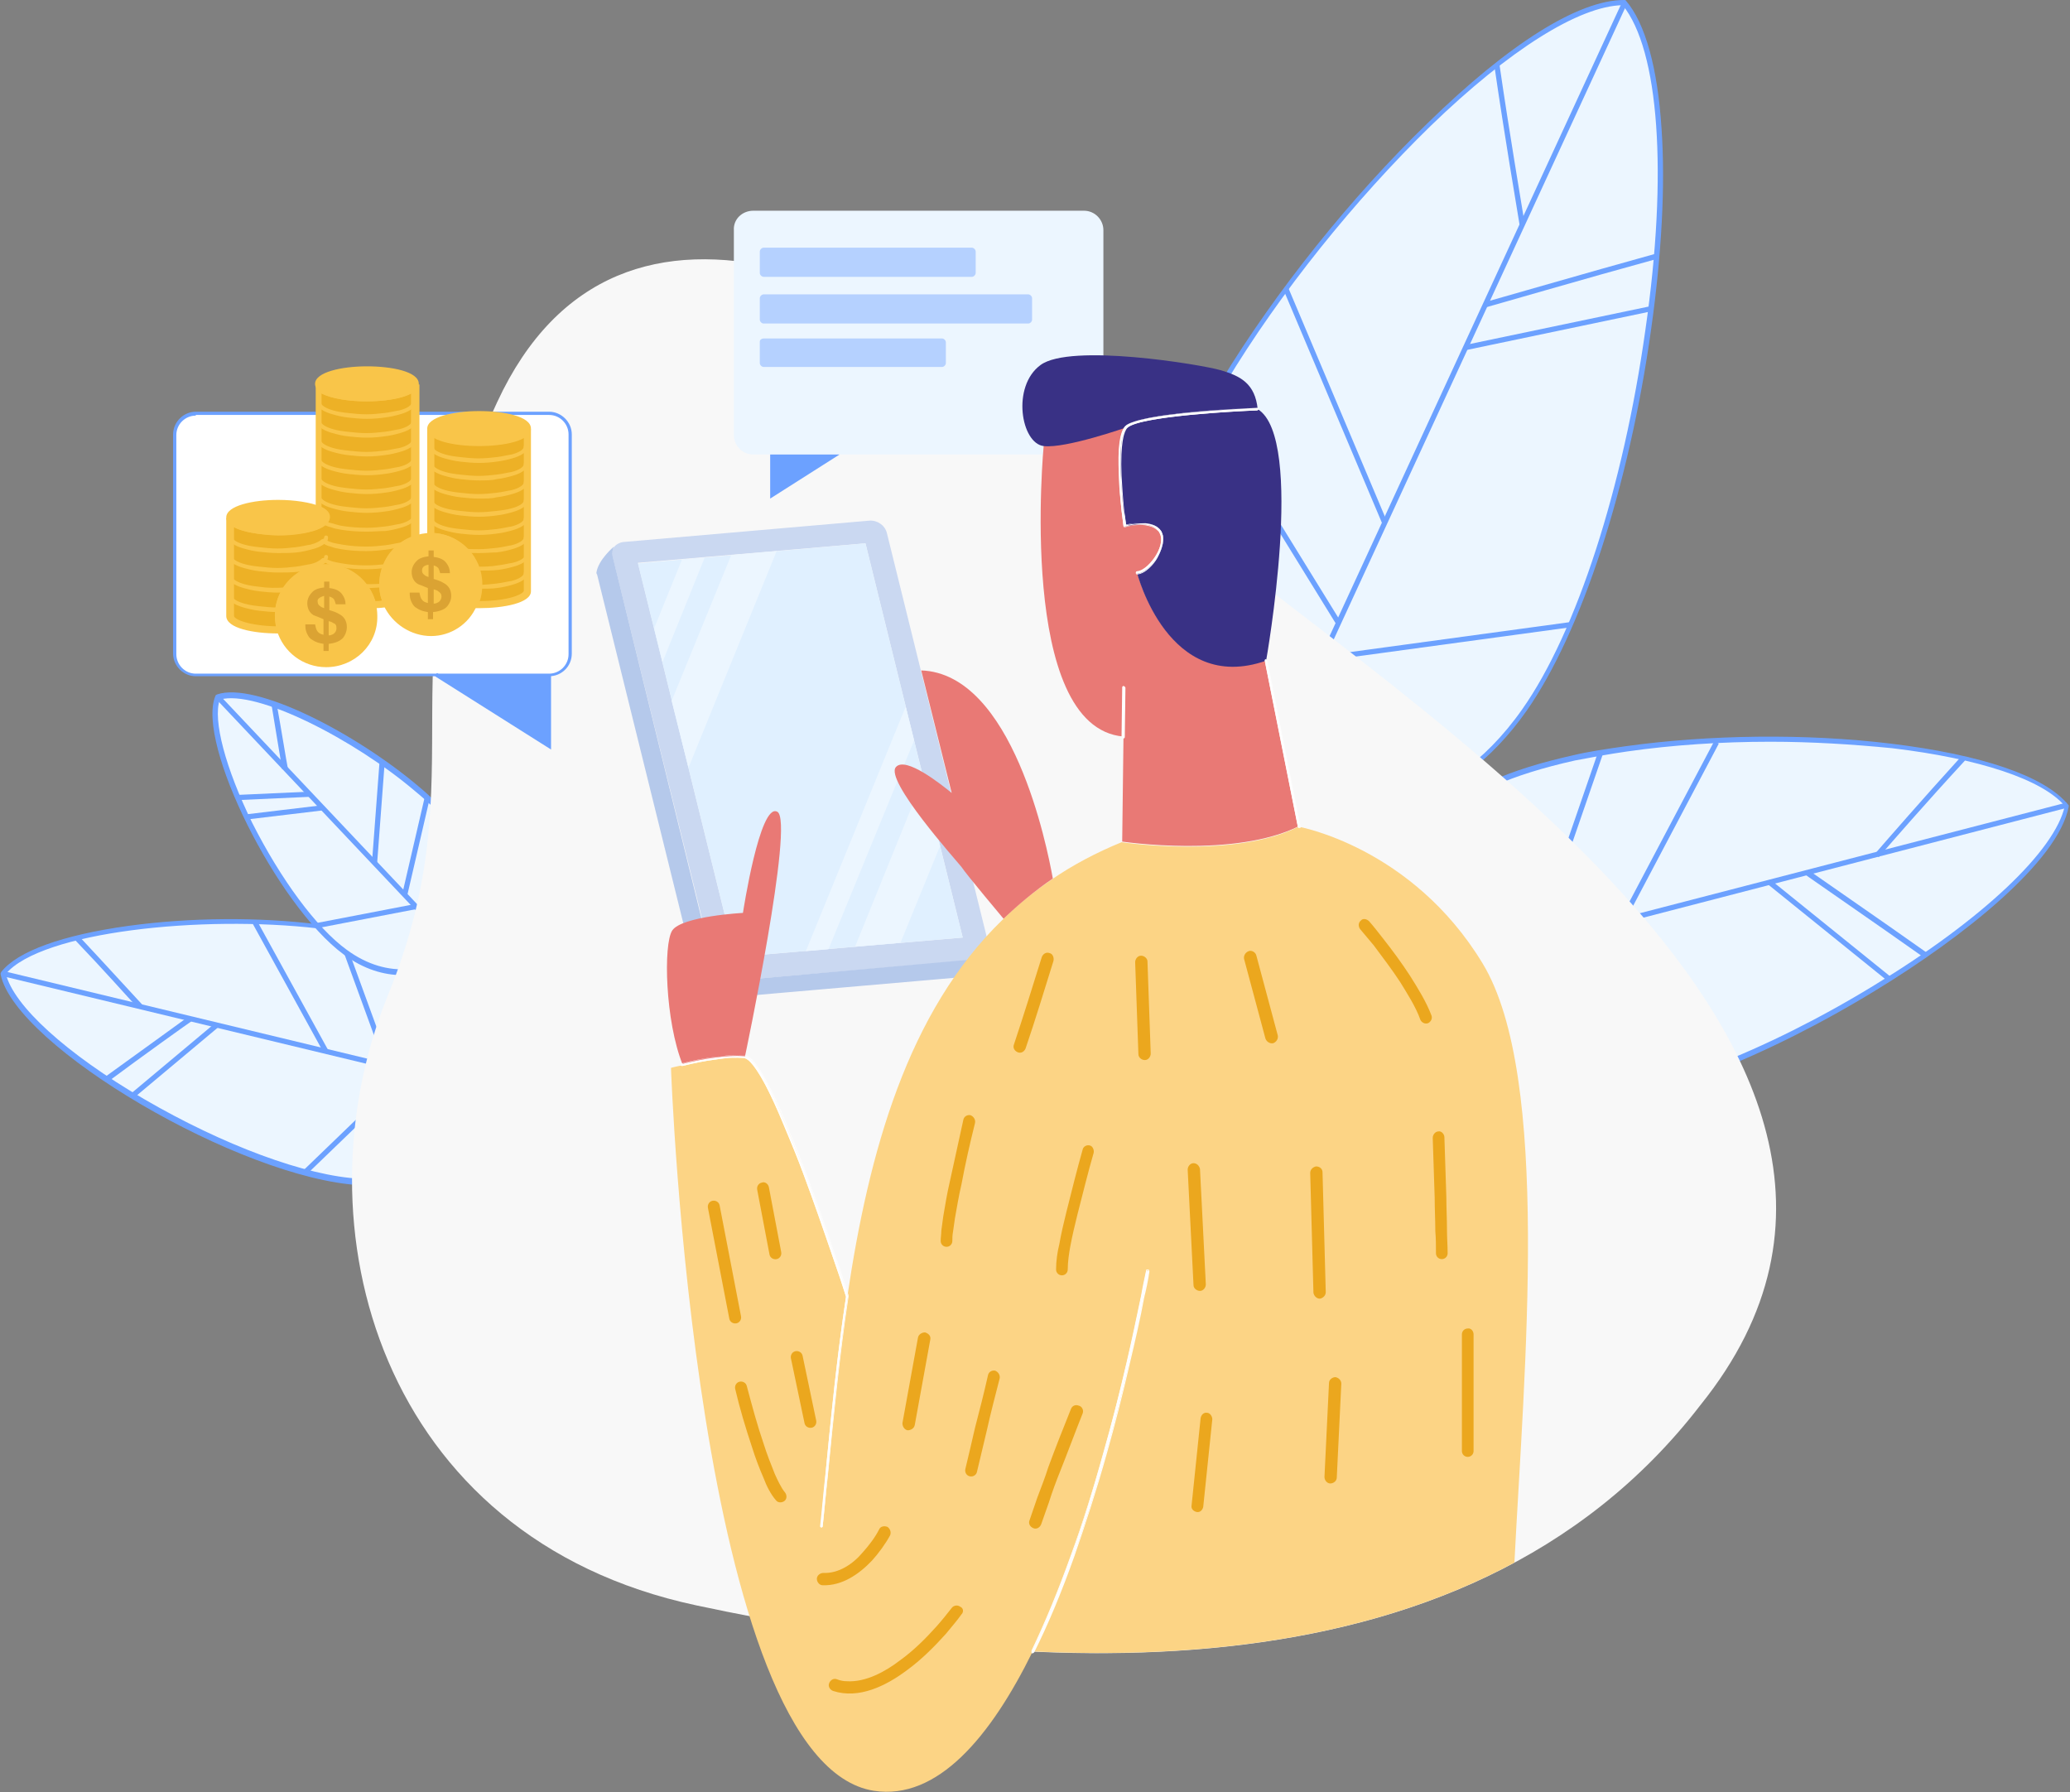 <?xml version="1.0" encoding="utf-8"?>
<!-- Generator: Adobe Illustrator 24.3.0, SVG Export Plug-In . SVG Version: 6.00 Build 0)  -->
<svg version="1.1" id="栝鍣_1" xmlns="http://www.w3.org/2000/svg" xmlns:xlink="http://www.w3.org/1999/xlink" x="0px" y="0px"
	 viewBox="0 0 319.3 276.4" style="enable-background:new 0 0 319.3 276.4;" xml:space="preserve">
<rect x="0" y="0" width="319.3" height="276.4" fill="#808080" stroke="none"/>
<style type="text/css">
	.st0{fill-rule:evenodd;clip-rule:evenodd;fill:#ECF6FF;}
	.st1{fill:#6CA1FF;}
	.st2{fill-rule:evenodd;clip-rule:evenodd;fill:#F8F8F8;}
	.st3{fill-rule:evenodd;clip-rule:evenodd;fill:#B5D1FF;}
	.st4{fill-rule:evenodd;clip-rule:evenodd;fill:#6CA1FF;}
	.st5{fill-rule:evenodd;clip-rule:evenodd;fill:#CAD8F1;}
	.st6{fill-rule:evenodd;clip-rule:evenodd;fill:#B5C9EB;}
	.st7{fill-rule:evenodd;clip-rule:evenodd;fill:#E0F0FF;}
	.st8{fill-rule:evenodd;clip-rule:evenodd;fill:#E97975;}
	.st9{fill-rule:evenodd;clip-rule:evenodd;fill:#393185;}
	.st10{fill-rule:evenodd;clip-rule:evenodd;fill:#FCD485;}
	.st11{fill-rule:evenodd;clip-rule:evenodd;fill:#EBA71E;}
	.st12{fill-rule:evenodd;clip-rule:evenodd;fill:#FEFEFE;}
	.st13{fill:#FEFEFE;}
	.st14{fill-rule:evenodd;clip-rule:evenodd;fill:#FFFFFF;}
	.st15{fill-rule:evenodd;clip-rule:evenodd;fill:#EDB126;}
	.st16{fill:#F9C549;}
	.st17{fill-rule:evenodd;clip-rule:evenodd;fill:#F9C549;}
	.st18{fill-rule:evenodd;clip-rule:evenodd;fill:#DBA333;}
</style>
<g>
	<g>
		<g>
			<g>
				<g>
					<path class="st0" d="M55,143.9c-1.9-0.4-3.8-0.7-5.8-0.9c-18.8-2.3-43.5,0.5-48.7,7.2c2.2,10.9,36.9,31.2,55.1,32.2
						c11.5,0.6,18.9-6,20.8-13.9c0.3-1.3,0.5-2.7,0.5-4.1c0-6.8-4-13.9-12.8-17.7C61.5,145.5,58.4,144.6,55,143.9z"/>
					<path class="st1" d="M57.1,182.8c-0.5,0-1,0-1.5,0c-18.5-1-53.2-21.4-55.5-32.5l0-0.2l0.1-0.2c2.5-3.2,9.5-5.7,19.6-7.1
						c9.5-1.3,20.2-1.4,29.5-0.2c2.1,0.3,4,0.6,5.9,0.9l0,0c3.6,0.7,6.6,1.6,9.1,2.7c8.2,3.6,13,10.3,13.1,18.1
						c0,1.4-0.2,2.8-0.5,4.2c-1,4.2-3.5,7.9-7,10.4C66.3,181.4,62,182.8,57.1,182.8z M0.9,150.2c1.2,4.9,9.3,12.3,21.3,19.3
						c12.2,7.1,25,11.9,33.4,12.3c11.7,0.7,18.7-6.4,20.4-13.6c0.3-1.3,0.5-2.6,0.5-4c0-7.4-4.7-13.9-12.6-17.4
						c-2.4-1.1-5.5-2-9-2.7c-1.8-0.4-3.8-0.7-5.8-0.9C31.2,141.1,6.4,143.7,0.9,150.2z"/>
				</g>
				<g>
					
						<rect x="38" y="120.2" transform="matrix(0.234 -0.972 0.972 0.234 -125.403 159.349)" class="st1" width="0.8" height="78.1"/>
				</g>
				<g>
					<path class="st1" d="M16.7,166.8l-0.5-0.7c5.1-3.7,12.9-9.3,13-9.4l0.5,0.7C29.5,157.5,21.8,163,16.7,166.8z"/>
				</g>
				<g>
					
						<rect x="18.4" y="163.1" transform="matrix(0.767 -0.642 0.642 0.767 -98.632 55.386)" class="st1" width="17" height="0.8"/>
				</g>
				<g>
					
						<rect x="44.3" y="140.8" transform="matrix(0.876 -0.482 0.482 0.876 -67.767 40.341)" class="st1" width="0.8" height="22.7"/>
				</g>
				<g>
					
						<rect x="43.9" y="172.6" transform="matrix(0.72 -0.694 0.694 0.72 -104.68 86.782)" class="st1" width="22.5" height="0.8"/>
				</g>
				<g>
					
						<rect x="55.5" y="142.7" transform="matrix(0.94 -0.343 0.343 0.94 -49.312 28.438)" class="st1" width="0.8" height="22.4"/>
				</g>
				<g>
					<path class="st1" d="M21.3,155.5c-1.5-1.6-5.3-5.9-9.8-10.6l0.6-0.6c4.4,4.7,8.3,9,9.8,10.6L21.3,155.5z"/>
				</g>
			</g>
			<g>
				<g>
					<path class="st0" d="M67.4,124.5c-0.9-0.9-1.9-1.8-3-2.7c-10-8.4-25.3-16.1-30.8-14.2c-2.8,7.1,9.5,31.8,19.7,39.3
						c6.4,4.7,13.2,3.7,17.3-0.2c0.7-0.6,1.3-1.4,1.8-2.2c2.6-3.9,2.9-9.5-0.7-15C70.6,127.9,69.1,126.2,67.4,124.5z"/>
					<path class="st1" d="M62.1,150.4c-2.9,0-6-0.9-9.1-3.2c-10.3-7.6-22.7-32.5-19.8-39.8l0.1-0.2l0.2-0.1
						c5.9-2,21.3,5.9,31.2,14.3c1.1,0.9,2.1,1.9,3,2.8c1.8,1.8,3.2,3.5,4.3,5c3.4,5.2,3.7,11,0.7,15.5c-0.5,0.8-1.2,1.6-1.9,2.2
						C68.7,149,65.6,150.4,62.1,150.4z M33.9,107.9c-1.1,3.2,0.9,10.6,5,19c4.4,8.7,9.9,16.2,14.6,19.6c6.4,4.7,13,3.3,16.7-0.2
						c0.7-0.6,1.2-1.3,1.7-2.1c2.8-4.2,2.5-9.7-0.7-14.6c-1-1.5-2.4-3.2-4.2-4.9c-0.9-0.9-1.9-1.8-3-2.7
						C54.7,114.1,39.6,106.3,33.9,107.9z"/>
				</g>
				<g>
					
						<rect x="51.7" y="100.2" transform="matrix(0.727 -0.687 0.687 0.727 -73.087 70.481)" class="st1" width="0.8" height="53.8"/>
				</g>
				<g>
					<path class="st1" d="M36.7,123.4l0-0.8c4.4-0.2,10.9-0.5,11-0.5l0,0.8C47.6,122.9,41.1,123.2,36.7,123.4z"/>
				</g>
				<g>
					
						<rect x="38" y="124.9" transform="matrix(0.993 -0.119 0.119 0.993 -14.553 6.087)" class="st1" width="11.7" height="0.8"/>
				</g>
				<g>
					
						<rect x="50.6" y="125" transform="matrix(7.487968e-02 -0.997 0.997 7.487968e-02 -71.041 174.187)" class="st1" width="15.6" height="0.8"/>
				</g>
				<g>
					
						<rect x="48.8" y="140.9" transform="matrix(0.982 -0.189 0.189 0.982 -25.655 13.206)" class="st1" width="15.5" height="0.8"/>
				</g>
				<g>
					
						<rect x="56.5" y="130.2" transform="matrix(0.226 -0.974 0.974 0.226 -77.552 163.553)" class="st1" width="15.4" height="0.8"/>
				</g>
				<g>
					<path class="st1" d="M43.5,118.6c-0.2-1.5-0.9-5.4-1.6-9.8l0.8-0.1c0.8,4.4,1.4,8.3,1.7,9.8L43.5,118.6z"/>
				</g>
			</g>
		</g>
		<g>
			<g>
				<g>
					<path class="st0" d="M183.7,67.7c1.5-2.9,3.2-5.9,5-8.9c16.9-28,47.1-58.3,61.8-58.3c12.4,14.6,2.8,83.2-15.3,109.1
						c-11.5,16.3-28.4,19.3-41.1,13.3c-2.1-1-4.2-2.2-6-3.7c-9.3-7.3-14.5-20.3-10.3-36.3C178.9,78.2,181,73,183.7,67.7z"/>
					<path class="st1" d="M206.8,126.1c-4.4,0-8.9-1-12.9-2.8c-2.2-1-4.2-2.3-6.1-3.8c-10.4-8.2-14.3-22-10.5-36.7
						c1.2-4.5,3.2-9.6,6.1-15.2c1.5-2.9,3.1-5.9,5-8.9c8.4-13.8,20-28.3,31.8-39.7C232.8,6.7,243.5,0,250.5,0l0.2,0l0.1,0.1
						c3,3.5,4.9,10.4,5.5,19.8c0.6,8.8,0,19.4-1.6,30.8c-3.4,24.4-10.8,46.9-19.2,58.9c-5.4,7.7-12.4,13-20.3,15.2
						C212.5,125.7,209.7,126.1,206.8,126.1z M250.3,0.8c-6.7,0.1-17.5,6.9-29.6,18.6C209,30.8,197.4,45.2,189.1,59
						c-1.8,3-3.5,6-5,8.9c-2.8,5.5-4.8,10.6-6,15.1c-3.8,14.4,0,27.9,10.2,35.9c1.8,1.4,3.8,2.7,5.9,3.7
						c11.8,5.5,28.9,3.5,40.6-13.2c8.4-11.9,15.6-34.3,19-58.5C257.3,26.7,255.9,7.7,250.3,0.8z"/>
				</g>
				<g>
					
						<rect x="154.9" y="61.2" transform="matrix(0.419 -0.908 0.908 0.419 73.267 237.705)" class="st1" width="134.8" height="0.8"/>
				</g>
				<g>
					<path class="st1" d="M229.2,47.4l-0.2-0.8c0.2,0,16-4.6,26.5-7.5l0.2,0.8C245.1,42.8,229.3,47.4,229.2,47.4z"/>
				</g>
				<g>
					
						<rect x="225.7" y="50.3" transform="matrix(0.979 -0.205 0.205 0.979 -5.284 50.237)" class="st1" width="29.4" height="0.8"/>
				</g>
				<g>
					
						<rect x="205.6" y="42.9" transform="matrix(0.921 -0.389 0.389 0.921 -8.076 85.135)" class="st1" width="0.8" height="39.1"/>
				</g>
				<g>
					
						<rect x="203.7" y="98.6" transform="matrix(0.991 -0.135 0.135 0.991 -11.298 30.955)" class="st1" width="38.8" height="0.8"/>
				</g>
				<g>
					
						<rect x="195.9" y="60.2" transform="matrix(0.851 -0.525 0.525 0.851 -12.497 114.997)" class="st1" width="0.8" height="38.6"/>
				</g>
				<g>
					<path class="st1" d="M234.4,34.7c-0.6-3.7-2.3-13.6-3.9-24.6l0.8-0.1c1.6,11,3.3,20.8,3.9,24.6L234.4,34.7z"/>
				</g>
			</g>
			<g>
				<g>
					<path class="st0" d="M242.8,117c2.6-0.6,5.3-1,8.1-1.4c26.1-3.7,60.4-0.4,67.9,8.8c-2.8,15.2-50.5,44.2-75.9,46.1
						c-16,1.2-26.5-7.9-29.3-18.8c-0.5-1.8-0.7-3.7-0.8-5.7c-0.2-9.5,5.2-19.4,17.4-25C233.8,119.3,238,118,242.8,117z"/>
					<path class="st1" d="M240.2,170.9c-6.5,0-12.4-1.7-17.1-5c-4.9-3.4-8.4-8.5-9.9-14.2c-0.5-1.9-0.7-3.8-0.8-5.8
						c-0.2-10.7,6.4-20.2,17.6-25.4c3.4-1.6,7.7-2.9,12.6-4l0,0c2.5-0.6,5.3-1,8.1-1.4c12.9-1.8,27.9-2,41-0.4
						c14,1.7,23.7,5,27.3,9.4l0.1,0.1l0,0.2c-1.6,8.5-16.4,20.2-29.7,28.3C272.6,163,254.8,170,243,170.8
						C242,170.9,241.1,170.9,240.2,170.9z M273.1,114.4c-7.6,0-15.1,0.5-22.1,1.5c-2.8,0.4-5.5,0.9-8.1,1.4
						c-4.9,1.1-9.1,2.4-12.4,3.9c-10.9,5-17.3,14.2-17.1,24.6c0,1.9,0.3,3.7,0.7,5.6c2.4,9.5,11.4,18.6,26.2,18.6
						c0.9,0,1.8,0,2.7-0.1c11.7-0.9,29.4-7.7,46.2-18c16.6-10.1,27.8-20.7,29.3-27.6c-3.5-4.1-13.2-7.3-26.6-8.9
						C285.8,114.8,279.4,114.4,273.1,114.4z"/>
				</g>
				<g>
					
						<rect x="211.9" y="137.5" transform="matrix(0.968 -0.251 0.251 0.968 -26.079 71.149)" class="st1" width="108.7" height="0.8"/>
				</g>
				<g>
					<path class="st1" d="M296.8,147.7c-7.2-5.1-18.1-12.6-18.2-12.7l0.5-0.7c0.1,0.1,11,7.6,18.2,12.7L296.8,147.7z"/>
				</g>
				<g>
					
						<rect x="281.9" y="131.8" transform="matrix(0.628 -0.778 0.778 0.628 -6.793 273.007)" class="st1" width="0.8" height="23.7"/>
				</g>
				<g>
					
						<rect x="241.6" y="127.8" transform="matrix(0.467 -0.884 0.884 0.467 23.914 296.039)" class="st1" width="31.5" height="0.8"/>
				</g>
				<g>
					
						<rect x="242.9" y="141.9" transform="matrix(0.682 -0.732 0.732 0.682 -37.773 228.138)" class="st1" width="0.8" height="31.2"/>
				</g>
				<g>
					
						<rect x="226.3" y="130.5" transform="matrix(0.326 -0.945 0.945 0.326 39.24 316.784)" class="st1" width="31.1" height="0.8"/>
				</g>
				<g>
					<path class="st1" d="M289.8,132.2l-0.6-0.5c2-2.3,7.3-8.4,13.3-15l0.6,0.6C297.1,123.8,291.8,129.9,289.8,132.2z"/>
				</g>
			</g>
		</g>
		<path class="st2" d="M262.3,216.7c45.4-56.4-54.2-112.6-85.7-141.3C141.1,43.1,95.4,21.7,76.7,62c-18.7,40.3-2.4,56.2-16.9,91.6
			c-14.4,35.4-1.2,83.6,47.6,94C156.2,258,225.6,264.4,262.3,216.7z"/>
	</g>
	<g>
		<g>
			<path class="st0" d="M116.2,32.5h51c1.7,0,3,1.4,3,3v31.6c0,1.7-1.4,3-3,3h-51c-1.7,0-3-1.4-3-3V35.5
				C113.1,33.8,114.5,32.5,116.2,32.5z"/>
			<path class="st3" d="M117.8,38.2h32.1c0.3,0,0.6,0.3,0.6,0.6v3.3c0,0.3-0.3,0.6-0.6,0.6h-32.1c-0.3,0-0.6-0.3-0.6-0.6v-3.3
				C117.2,38.5,117.5,38.2,117.8,38.2z"/>
			<path class="st3" d="M117.8,45.4h40.8c0.3,0,0.6,0.3,0.6,0.6v3.3c0,0.3-0.3,0.6-0.6,0.6h-40.8c-0.3,0-0.6-0.3-0.6-0.6V46
				C117.2,45.7,117.5,45.4,117.8,45.4z"/>
			<path class="st3" d="M117.8,52.2h27.5c0.3,0,0.6,0.3,0.6,0.6V56c0,0.3-0.3,0.6-0.6,0.6h-27.5c-0.3,0-0.6-0.3-0.6-0.6v-3.3
				C117.2,52.4,117.5,52.2,117.8,52.2z"/>
			<polygon class="st4" points="118.8,70.1 118.8,76.9 129.5,70.1 			"/>
		</g>
		<g>
			<g>
				<path class="st5" d="M112.8,151.3l38-3.3c0.5,0,1-0.3,1.3-0.6c0.4-0.4,0.5-1,0.4-1.7l-15.7-63.5c-0.3-1.2-1.5-2-2.7-1.9l-38,3.3
					c-0.6,0.1-1.1,0.4-1.4,0.8c-0.3,0.4-0.3,0.9-0.2,1.5l15.7,63.5C110.4,150.5,111.6,151.4,112.8,151.3L112.8,151.3z M148.5,144.6
					l-35.1,3l-15-60.8l35.1-3L148.5,144.6z"/>
				<path class="st6" d="M112.8,151.3c-1.2,0.1-2.4-0.8-2.7-1.9L94.5,85.8c-0.1-0.6,0-1.1,0.2-1.5c0,0-2.4,2-2.7,4
					c0,0.1,0,0.2,0.1,0.3l15.7,63.5c0.3,1.2,1.5,2,2.7,1.9l38-3.3c0.5,0,1-0.3,1.3-0.6c1.4-1.2,2.4-2.8,2.4-2.8
					c-0.3,0.3-0.7,0.6-1.3,0.6L112.8,151.3z"/>
				<polygon class="st7" points="133.5,83.8 98.4,86.9 113.4,147.6 148.5,144.6 				"/>
				<polygon class="st0" points="145,130.5 142.4,120.1 131.9,146 138.9,145.4 				"/>
				<polygon class="st0" points="139.7,109 124.3,146.7 127.8,146.4 141,114.2 				"/>
				<polygon class="st0" points="119.8,85 112.8,85.6 103.6,108.1 106.2,118.4 				"/>
				<polygon class="st0" points="108.7,86 105.2,86.3 100.9,96.9 102.2,102.1 				"/>
			</g>
			<g>
				<path class="st8" d="M173.3,113.6l-0.2,16.2c0,0,17.4,2.6,27.3-2.4l-5.1-25.6c-15.1,5.3-19.9-13.5-19.9-13.5
					c1.9-0.1,4.9-4.4,3.6-6.4c-1.4-2-5.4-0.8-5.4-0.8s-1.9-13.3,0.2-15.4c0,0-9.4,3.3-12.8,2.9C161,68.7,156.8,112.2,173.3,113.6z"
					/>
				<path class="st9" d="M194,63.1c-0.4-3.9-2.6-5.1-5.7-6c-3.1-0.9-23.2-4.2-27.8-0.8c-4.5,3.3-3,12.1,0.5,12.5
					c3.4,0.4,12.8-2.9,12.8-2.9C175.9,63.8,194,63.1,194,63.1z"/>
				<path class="st9" d="M175.4,88.4c0,0,4.8,18.8,19.9,13.5c0,0,6.1-34.3-1.3-38.8c0,0-18,0.7-20.2,2.7c-2.1,2-0.2,15.4-0.2,15.4
					s4-1.1,5.4,0.8C180.3,83.9,177.3,88.3,175.4,88.4z"/>
				<path class="st10" d="M103.5,164.7c0,0,3.8,107.2,31.3,111.5c9.8,1.5,18-8.3,24.5-21.5c25.7,1.2,52.2-1.8,74.3-13.7
					c1.5-29.5,5.7-74.9-4.9-92.4c-10.9-18-28.4-21.1-28.4-21.1c-9.8,5-27.3,2.4-27.3,2.4c-3.9,1.6-7.5,3.5-10.7,5.7
					c-2.8,1.9-5.3,3.9-7.6,6.2C140,156,134,177.7,130.7,200c0,0-11.5-36.5-15.8-36.9c-2.9-0.3-7.2,0.6-9.6,1.2
					C104.2,164.5,103.5,164.7,103.5,164.7z"/>
				<path class="st11" d="M162.5,148.2c-1.4,4.5-2.8,9.1-4.3,13.5c-0.2,0.5-0.7,0.8-1.2,0.6c-0.5-0.2-0.8-0.7-0.6-1.2
					c1.5-4.5,2.9-9,4.3-13.5c0.2-0.5,0.7-0.8,1.2-0.6C162.4,147.1,162.6,147.7,162.5,148.2L162.5,148.2z M177,148.3l0.5,14.2
					c0,0.5-0.4,1-0.9,1c-0.5,0-1-0.4-1-0.9l-0.5-14.2c0-0.5,0.4-1,0.9-1C176.5,147.4,177,147.8,177,148.3L177,148.3z M193.8,147.4
					l3.3,12.3c0.1,0.5-0.2,1-0.7,1.2c-0.5,0.1-1-0.2-1.2-0.7l-3.3-12.3c-0.1-0.5,0.2-1,0.7-1.2S193.7,146.9,193.8,147.4L193.8,147.4
					z M211.2,142.1c0.7,0.8,1.4,1.7,2.1,2.6c1.5,1.9,2.9,3.8,4.2,5.8c1.2,1.9,2.5,4,3.3,6.1c0.2,0.5-0.1,1-0.5,1.2
					c-0.5,0.2-1-0.1-1.2-0.5c-0.7-2-2-4-3.1-5.8c-1.3-2-2.7-3.8-4.1-5.7c-0.7-0.8-1.4-1.7-2.1-2.5c-0.3-0.4-0.3-1,0.1-1.3
					C210.2,141.6,210.8,141.7,211.2,142.1L211.2,142.1z M222.8,175.4c0.1,3.1,0.2,6.1,0.3,9.2c0,1.7,0.1,3.4,0.1,5.2
					c0,1.2,0.1,2.3,0.1,3.5c0,0.5-0.4,0.9-0.9,0.9c-0.5,0-0.9-0.4-0.9-0.9c0-1.1,0-2.3-0.1-3.4c0-1.7-0.1-3.4-0.1-5.2
					c-0.1-3.1-0.2-6.1-0.3-9.2c0-0.5,0.4-1,0.9-1C222.3,174.4,222.8,174.9,222.8,175.4L222.8,175.4z M204,180.8l0.5,18.5
					c0,0.5-0.4,0.9-0.9,1c-0.5,0-0.9-0.4-1-0.9l-0.5-18.5c0-0.5,0.4-0.9,0.9-1C203.6,179.9,204,180.3,204,180.8L204,180.8z
					 M185.1,180.3l0.9,17.8c0,0.5-0.4,1-0.9,1c-0.5,0-1-0.4-1-0.9l-0.9-17.8c0-0.5,0.4-1,0.9-1C184.6,179.4,185,179.8,185.1,180.3
					L185.1,180.3z M168.7,177.8c-0.9,3.1-1.7,6.4-2.5,9.5c-0.4,1.6-0.8,3.3-1.1,4.9c-0.2,1.1-0.4,2.4-0.4,3.6c0,0.5-0.4,0.9-0.9,0.9
					c-0.5,0-0.9-0.4-0.9-0.9c0-1.3,0.2-2.7,0.5-3.9c0.3-1.7,0.7-3.4,1.1-5c0.8-3.2,1.6-6.4,2.5-9.6c0.1-0.5,0.7-0.8,1.2-0.6
					C168.5,176.8,168.8,177.3,168.7,177.8L168.7,177.8z M150.4,173.2c-0.8,3.2-1.5,6.3-2.1,9.5c-0.4,1.7-0.7,3.5-1,5.2
					c-0.1,0.7-0.2,1.4-0.3,2.1c-0.1,0.5-0.1,1-0.1,1.4c0,0.5-0.4,0.9-0.9,0.9c-0.5,0-0.9-0.4-0.9-0.9c0-0.5,0.1-1.1,0.1-1.6
					c0.1-0.7,0.2-1.5,0.3-2.2c0.3-1.8,0.6-3.6,1-5.3c0.7-3.2,1.4-6.4,2.1-9.6c0.1-0.5,0.6-0.8,1.1-0.7
					C150.2,172.2,150.5,172.7,150.4,173.2L150.4,173.2z M143.5,206.6l-2.4,13.2c-0.1,0.5-0.6,0.8-1.1,0.8c-0.5-0.1-0.8-0.6-0.8-1.1
					l2.4-13.2c0.1-0.5,0.6-0.8,1.1-0.8C143.3,205.7,143.6,206.1,143.5,206.6L143.5,206.6z M154.2,212.6c-0.7,2.7-1.4,5.4-2,8.1
					c-0.5,2.1-1,4.2-1.5,6.3c-0.1,0.5-0.6,0.8-1.1,0.7c-0.5-0.1-0.8-0.6-0.7-1.1c0.5-2.1,1-4.2,1.5-6.4c0.7-2.7,1.4-5.4,2-8.1
					c0.1-0.5,0.6-0.8,1.1-0.7C154,211.6,154.3,212.1,154.2,212.6L154.2,212.6z M167,218c-1.2,3-2.3,6-3.5,9
					c-0.6,1.5-1.2,3.1-1.7,4.7c-0.4,1.1-0.8,2.3-1.2,3.4c-0.2,0.5-0.7,0.8-1.2,0.6c-0.5-0.2-0.8-0.7-0.6-1.2
					c0.4-1.2,0.8-2.3,1.2-3.5c0.6-1.6,1.2-3.1,1.7-4.7c1.1-3,2.3-6,3.5-9c0.2-0.5,0.7-0.7,1.2-0.5C166.9,216.9,167.2,217.5,167,218
					L167,218z M187,218.9l-1.4,13.5c-0.1,0.5-0.5,0.9-1,0.8c-0.5-0.1-0.9-0.5-0.8-1l1.4-13.5c0.1-0.5,0.5-0.9,1-0.8
					C186.6,217.9,187,218.4,187,218.9L187,218.9z M206.9,213.4l-0.7,14.5c0,0.5-0.5,0.9-1,0.9c-0.5,0-0.9-0.5-0.9-1l0.7-14.5
					c0-0.5,0.5-0.9,1-0.9C206.5,212.5,206.9,212.9,206.9,213.4L206.9,213.4z M227.3,205.8v18c0,0.5-0.4,0.9-0.9,0.9
					c-0.5,0-0.9-0.4-0.9-0.9v-18c0-0.5,0.4-0.9,0.9-0.9C226.9,204.8,227.3,205.3,227.3,205.8L227.3,205.8z M148.3,249
					c-0.7,1-1.6,2-2.4,3c-1.8,2-3.8,4-6,5.6c-3.2,2.4-7.4,4.5-11.4,3.2c-0.5-0.2-0.8-0.7-0.6-1.2c0.2-0.5,0.7-0.8,1.2-0.6
					c0.5,0.2,1,0.3,1.5,0.3c2.9,0.2,6-1.5,8.2-3.2c2.1-1.5,4-3.4,5.7-5.3c0.8-0.9,1.6-1.9,2.3-2.8c0.3-0.4,0.9-0.5,1.3-0.2
					C148.6,248,148.7,248.6,148.3,249L148.3,249z M137.3,236.8c-0.7,1.3-1.8,2.8-2.8,3.9c-2,2.1-4.6,3.9-7.6,3.8
					c-0.5,0-0.9-0.5-0.9-1c0-0.5,0.5-0.9,1-0.9c2.4,0.1,4.6-1.4,6.1-3.2c0.9-1,1.9-2.3,2.5-3.5c0.2-0.5,0.8-0.6,1.3-0.4
					C137.3,235.8,137.5,236.3,137.3,236.8L137.3,236.8z M115.2,213.8c0.8,3,1.6,6,2.6,8.9c0.5,1.6,1.1,3.1,1.7,4.6
					c0.4,0.9,1,2.2,1.6,2.9c0.3,0.4,0.3,1-0.1,1.3c-0.4,0.3-1,0.3-1.3-0.1c-0.8-0.9-1.5-2.3-1.9-3.4c-0.7-1.6-1.3-3.2-1.8-4.8
					c-1-3-1.9-6-2.6-9c-0.1-0.5,0.2-1,0.7-1.1C114.6,213,115.1,213.3,115.2,213.8L115.2,213.8z M123.8,209.1l2.1,10
					c0.1,0.5-0.2,1-0.7,1.1s-1-0.2-1.1-0.7l-2.1-10c-0.1-0.5,0.2-1,0.7-1.1C123.2,208.3,123.7,208.6,123.8,209.1L123.8,209.1z
					 M111,185.9l3.3,17.1c0.1,0.5-0.2,1-0.7,1.1c-0.5,0.1-1-0.2-1.1-0.7l-3.3-17.1c-0.1-0.5,0.2-1,0.7-1.1
					C110.4,185.1,110.9,185.4,111,185.9L111,185.9z M118.6,183.1l1.9,10c0.1,0.5-0.2,1-0.7,1.1c-0.5,0.1-1-0.2-1.1-0.7l-1.9-10
					c-0.1-0.5,0.2-1,0.7-1.1C118,182.2,118.5,182.6,118.6,183.1z"/>
				<path class="st8" d="M154.8,141.7c2.3-2.2,4.8-4.3,7.6-6.2c-0.9-5-6.2-31.6-20.3-32.1l4.7,18.9c-1.6-1.3-7.1-5.7-8.6-4
					c-1.8,2,9.3,14.4,10.1,15.4C149,134.8,154.8,141.7,154.8,141.7z"/>
				<path class="st8" d="M105.3,164.2c2.4-0.6,6.7-1.5,9.6-1.2c0,0,7.7-36.4,5-37.8c-2.7-1.5-5.3,15.6-5.3,15.6s-9.4,0.5-10.9,2.7
					C102.3,145.6,102.6,157.5,105.3,164.2z"/>
				<g>
					<path class="st12" d="M177.2,196.1c-0.2,1.3-0.5,2.6-0.8,4c-0.7,3.4-1.4,6.8-2.2,10.1c-1.1,4.7-2.3,9.4-3.6,14.1
						c-1.5,5.3-3.2,10.6-5,15.8c-1.8,5-3.8,10-6.2,14.8c0,0.1-0.1,0.1-0.2,0.1c-0.1,0-0.1-0.1-0.1-0.2c2.3-4.8,4.3-9.8,6.1-14.8
						c1.9-5.2,3.5-10.5,5-15.8c1.3-4.7,2.5-9.3,3.6-14c0.8-3.4,1.5-6.7,2.2-10.1c0.3-1.3,0.5-2.6,0.8-4c0-0.1,0.1-0.1,0.2-0.1
						C177.1,195.9,177.2,196,177.2,196.1z"/>
					<path class="st13" d="M159.3,254.9C159.3,254.9,159.2,254.9,159.3,254.9c-0.2-0.1-0.2-0.2-0.2-0.3c2.1-4.4,4.1-9.2,6.1-14.8
						c1.8-4.9,3.4-10,5-15.8c1.3-4.5,2.5-9.2,3.6-14c0.8-3.4,1.5-6.8,2.2-10.1c0.2-1.2,0.5-2.6,0.8-4c0-0.1,0-0.1,0.1-0.1
						c0,0,0.1,0,0.2,0c0.1,0,0.2,0.1,0.2,0.3v0c-0.2,1.4-0.5,2.8-0.8,4c-0.6,3.3-1.4,6.7-2.2,10.1c-1.1,4.8-2.3,9.5-3.6,14.1
						c-1.6,5.7-3.3,10.9-5,15.8c-2,5.6-4,10.4-6.2,14.8C159.4,254.9,159.4,254.9,159.3,254.9z M177,195.9
						C177,195.9,177,195.9,177,195.9c-0.1,0-0.1,0.1-0.1,0.1c-0.2,1.4-0.5,2.8-0.8,4c-0.6,3.3-1.4,6.7-2.2,10.1
						c-1.1,4.8-2.3,9.5-3.6,14c-1.6,5.7-3.3,10.9-5,15.8c-2,5.6-4,10.4-6.1,14.8c0,0.1,0,0.1,0.1,0.1c0.1,0,0.1,0,0.1-0.1
						c2.1-4.4,4.2-9.2,6.2-14.8c1.8-4.9,3.4-10.1,5-15.8c1.3-4.5,2.5-9.2,3.6-14.1c0.8-3.5,1.5-6.9,2.2-10.1c0.2-1.2,0.5-2.6,0.8-4
						l0,0C177.1,196,177.1,195.9,177,195.9C177,195.9,177,195.9,177,195.9z"/>
				</g>
				<g>
					<path class="st12" d="M200.2,127.5l-5.1-25.6c0-0.1,0-0.2,0.1-0.2c0.1,0,0.2,0,0.2,0.1l5.1,25.6c0,0.1,0,0.2-0.1,0.2
						C200.3,127.7,200.2,127.6,200.2,127.5z"/>
					<path class="st13" d="M200.4,127.7c0,0-0.1,0-0.1,0c0,0-0.1-0.1-0.1-0.1l-5.1-25.6c0-0.1,0-0.1,0-0.2c0,0,0.1-0.1,0.1-0.1
						c0.1,0,0.2,0.1,0.3,0.2l5.1,25.6c0,0.1,0,0.1,0,0.2C200.5,127.7,200.5,127.7,200.4,127.7C200.4,127.7,200.4,127.7,200.4,127.7z
						 M195.3,101.8C195.3,101.8,195.3,101.8,195.3,101.8C195.2,101.8,195.2,101.8,195.3,101.8c-0.1,0.1-0.1,0.1-0.1,0.1l5.1,25.6
						c0,0,0,0.1,0,0.1c0,0,0.1,0,0.1,0c0,0,0.1,0,0.1,0c0,0,0-0.1,0-0.1l-5.1-25.6C195.4,101.8,195.3,101.8,195.3,101.8z"/>
				</g>
				<g>
					<path class="st12" d="M173.5,106l-0.1,7.6c0,0.1-0.1,0.2-0.2,0.2c-0.1,0-0.2-0.1-0.2-0.2l0.1-7.6c0-0.1,0.1-0.2,0.2-0.2
						C173.4,105.8,173.5,105.9,173.5,106z"/>
					<path class="st13" d="M173.3,113.9C173.2,113.9,173.2,113.9,173.3,113.9c-0.1,0-0.2-0.1-0.2-0.2l0.1-7.6c0-0.1,0.1-0.2,0.2-0.2
						c0,0,0,0,0,0c0.1,0,0.2,0.1,0.2,0.2l-0.1,7.6C173.5,113.8,173.4,113.9,173.3,113.9z M173.3,105.9c-0.1,0-0.1,0-0.1,0.1
						l-0.1,7.6c0,0.1,0,0.1,0.1,0.1c0.1,0,0.1,0,0.1-0.1l0.1-7.6C173.4,106,173.4,105.9,173.3,105.9
						C173.3,105.9,173.3,105.9,173.3,105.9z"/>
				</g>
				<g>
					<path class="st12" d="M173.7,81c0.9-0.2,2.1-0.3,3-0.3c0.9,0.1,1.9,0.4,2.4,1.2c0,0.1,0.1,0.1,0.1,0.2c0.6,1.2-0.1,2.9-0.7,3.9
						c-0.6,0.9-1.9,2.4-3.1,2.5c-0.1,0-0.2-0.1-0.2-0.2c0-0.1,0.1-0.2,0.2-0.2c1.1-0.1,2.3-1.5,2.8-2.3c0.6-0.9,1.3-2.5,0.7-3.6
						c0-0.1-0.1-0.1-0.1-0.2c-0.1-0.2-0.3-0.3-0.5-0.5c-0.5-0.4-1.1-0.5-1.7-0.6c-0.9-0.1-2.1,0-3,0.3c0,0,0,0-0.1,0c0,0,0,0-0.1,0
						c0,0-0.1-0.1-0.1-0.1c0,0,0,0,0,0c-0.1-0.8-0.2-1.6-0.3-2.4c-0.2-1.8-0.3-3.5-0.4-5.3c-0.1-1.7-0.3-6.5,1-7.7
						c2-1.9,17-2.6,20.3-2.8c0.1,0,0.2,0.1,0.2,0.2c0,0.1-0.1,0.2-0.2,0.2c-3.2,0.1-18.2,0.9-20.1,2.7c-1.2,1.1-1,6-0.9,7.5
						c0.1,1.8,0.2,3.5,0.4,5.3C173.5,79.5,173.6,80.2,173.7,81z"/>
					<path class="st13" d="M175.4,88.6c-0.1,0-0.2-0.1-0.2-0.2c0-0.1,0.1-0.2,0.2-0.2c1.1-0.1,2.3-1.5,2.8-2.3
						c0.7-1.1,1.2-2.6,0.7-3.6c0-0.1-0.1-0.1-0.1-0.2c-0.1-0.2-0.3-0.3-0.5-0.5c-0.4-0.3-1-0.5-1.7-0.6c-0.9-0.1-2.1,0-3,0.3
						c0,0,0,0-0.1,0c0,0-0.1,0-0.1,0c-0.1,0-0.1-0.1-0.1-0.1c0,0,0,0,0,0c-0.1-0.9-0.2-1.7-0.3-2.4c-0.2-2-0.4-3.7-0.4-5.3
						c-0.2-4.3,0.2-6.9,1-7.8c2.2-2,19.6-2.8,20.3-2.8c0.1,0,0.2,0.1,0.2,0.2c0,0.1-0.1,0.2-0.2,0.2c-0.2,0-18,0.7-20,2.7
						c-0.5,0.5-1.1,2.2-0.9,7.4c0.1,1.6,0.2,3.4,0.4,5.3c0.1,0.6,0.2,1.4,0.3,2.2c0.9-0.2,2.1-0.3,2.9-0.2c1.2,0.1,2,0.5,2.5,1.2
						c0.1,0.1,0.1,0.1,0.1,0.2c0.7,1.4-0.4,3.4-0.7,4C178,87,176.7,88.5,175.4,88.6C175.4,88.6,175.4,88.6,175.4,88.6z M176,80.9
						c0.2,0,0.4,0,0.6,0c0.7,0.1,1.3,0.3,1.8,0.6c0.2,0.1,0.3,0.3,0.5,0.5c0,0.1,0.1,0.1,0.1,0.2c0.7,1.3-0.4,3.1-0.7,3.7
						c-0.5,0.8-1.7,2.3-2.9,2.4c-0.1,0-0.1,0.1-0.1,0.1c0,0.1,0.1,0.1,0.1,0.1c1.2-0.1,2.5-1.6,3-2.5c0.4-0.6,1.5-2.5,0.7-3.9
						c0-0.1-0.1-0.1-0.1-0.2c-0.5-0.7-1.3-1.1-2.4-1.2c-0.9-0.1-2,0-2.9,0.3l-0.1,0l0-0.1c-0.1-0.8-0.2-1.6-0.3-2.3
						c-0.2-1.9-0.4-3.7-0.4-5.3c-0.2-4.2,0.1-6.8,0.9-7.5c2.1-2,19.9-2.7,20.1-2.7c0.1,0,0.1-0.1,0.1-0.1c0-0.1-0.1-0.1-0.1-0.1
						c-0.7,0-18.1,0.7-20.2,2.8c-0.9,0.8-1.2,3.4-1,7.7c0.1,1.6,0.2,3.4,0.4,5.3c0.1,0.7,0.2,1.6,0.3,2.4c0,0,0,0,0,0
						c0,0,0,0.1,0.1,0.1c0,0,0,0,0,0c0,0,0,0,0,0C174.3,81.1,175.2,80.9,176,80.9z"/>
				</g>
				<g>
					<path class="st12" d="M130.5,200c-0.6-2-1.3-4-2-6c-1.5-4.3-3-8.7-4.6-13c-0.8-2.2-1.7-4.4-2.6-6.5c-0.8-1.9-1.6-3.8-2.5-5.7
						c-0.5-1.1-2.7-5.5-4-5.6c-1.4-0.2-2.9,0-4.3,0.2c-1.7,0.2-3.5,0.6-5.2,1c-0.1,0-0.2,0-0.2-0.1c0-0.1,0-0.2,0.1-0.2
						c1.7-0.4,3.5-0.8,5.2-1c1.4-0.2,3-0.3,4.4-0.2c0.8,0.1,1.6,1.1,2,1.7c0.9,1.2,1.6,2.7,2.3,4.1c0.9,1.9,1.7,3.8,2.5,5.7
						c0.9,2.2,1.7,4.3,2.6,6.5c1.6,4.3,3.1,8.6,4.6,13c0.7,2,1.3,4,2,6c0,0,0,0.1,0,0.1c-1.8,11.8-2.7,23.6-3.9,35.4
						c0,0.1-0.1,0.2-0.2,0.1c-0.1,0-0.2-0.1-0.1-0.2C127.7,223.6,128.7,211.8,130.5,200z"/>
					<path class="st13" d="M126.7,235.6C126.7,235.6,126.7,235.6,126.7,235.6c-0.1,0-0.2-0.1-0.2-0.2c0.3-2.6,0.5-5.2,0.8-7.8
						c0.9-9.1,1.8-18.4,3.2-27.6c-0.7-2.2-1.4-4.3-2-6c-1.6-4.8-3.1-9-4.6-13c-0.9-2.4-1.8-4.6-2.6-6.5c-0.9-2.3-1.7-4.1-2.5-5.7
						c-2.2-4.5-3.4-5.5-4-5.6c-1.2-0.1-2.5-0.1-4.3,0.2c-1.6,0.2-3.3,0.5-5.2,1c-0.1,0-0.1,0-0.2,0c-0.1,0-0.1-0.1-0.1-0.1
						c0-0.1,0-0.2,0.2-0.3c1.9-0.5,3.6-0.8,5.2-1c1.8-0.2,3.2-0.3,4.4-0.2c0.8,0.1,1.7,1.3,2,1.7c0.9,1.3,1.6,2.7,2.3,4.1
						c0.8,1.6,1.6,3.4,2.5,5.7c0.8,2,1.7,4.1,2.6,6.5c1.5,3.9,3,8.2,4.6,13c0.6,1.7,1.3,3.8,2,6c0,0,0,0.1,0,0.1
						c-1.4,9.2-2.3,18.6-3.2,27.7c-0.2,2.5-0.5,5.2-0.8,7.8C126.9,235.6,126.8,235.6,126.7,235.6z M113.5,163.1c0.5,0,0.9,0,1.4,0.1
						c0.9,0.1,2.3,2,4.1,5.6c0.8,1.6,1.6,3.4,2.5,5.7c0.8,2,1.7,4.1,2.6,6.5c1.5,3.9,3,8.2,4.6,13c0.6,1.6,1.3,3.8,2,6l0,0l0,0
						c-1.4,9.2-2.3,18.6-3.2,27.6c-0.2,2.5-0.5,5.2-0.8,7.8c0,0.1,0,0.1,0.1,0.1c0.1,0,0.1,0,0.1-0.1c0.3-2.6,0.5-5.2,0.8-7.8
						c0.9-9.1,1.8-18.5,3.2-27.7c0,0,0,0,0-0.1c-0.7-2.2-1.4-4.4-2-6c-1.6-4.8-3.1-9-4.6-13c-0.9-2.4-1.8-4.6-2.6-6.5
						c-0.9-2.3-1.7-4.1-2.5-5.7c-0.7-1.4-1.4-2.8-2.3-4.1c-0.3-0.4-1.1-1.6-1.9-1.7c-1.2-0.1-2.6-0.1-4.4,0.2
						c-1.6,0.2-3.3,0.5-5.2,1c-0.1,0-0.1,0.1-0.1,0.1c0,0,0,0.1,0.1,0.1c0,0,0.1,0,0.1,0c1.9-0.5,3.6-0.8,5.2-1
						C111.6,163.2,112.6,163.1,113.5,163.1z"/>
				</g>
			</g>
		</g>
		<g>
			<g>
				<g>
					<path class="st14" d="M84.7,63.8H30.2c-1.8,0-3.2,1.5-3.2,3.2v33.8c0,1.8,1.5,3.2,3.2,3.2h54.5c1.8,0,3.2-1.5,3.2-3.2V67
						C87.9,65.3,86.5,63.8,84.7,63.8z"/>
					<path class="st1" d="M84.7,104.3H30.2c-1.9,0-3.5-1.6-3.5-3.5V67c0-1.9,1.6-3.5,3.5-3.5h54.5c1.9,0,3.5,1.6,3.5,3.5v33.8
						C88.2,102.8,86.6,104.3,84.7,104.3z M30.2,64.1c-1.6,0-3,1.3-3,3v33.8c0,1.6,1.3,3,3,3h54.5c1.6,0,3-1.3,3-3V67
						c0-1.6-1.3-3-3-3H30.2z"/>
				</g>
				<g>
					<polygon class="st1" points="85,115.6 67.1,104.3 67.4,103.8 84.4,114.6 84.4,104.1 85,104.1 					"/>
				</g>
			</g>
			<polygon class="st4" points="67.2,104.1 84.7,115.1 84.7,104.1 			"/>
			<g>
				<g>
					<path class="st15" d="M66.5,66.2v16.6l0,0c4.1,0,7.4,3.3,7.4,7.4c0,1.1-0.3,2.2-0.7,3.1c0.2,0,0.5,0,0.7,0
						c4.1,0,7.4-0.9,7.4-2.1l0-25c0,1.2-3.3,2.1-7.4,2.1C69.8,68.3,66.5,67.3,66.5,66.2z"/>
					<path class="st16" d="M73.9,93.8c-0.3,0-0.5,0-0.8,0l-0.8,0l0.4-0.8c0.4-0.9,0.6-1.9,0.6-2.9c0-3.8-3.1-6.8-6.8-6.8l-0.6,0
						V66.2H67c0,0.5,2.3,1.6,6.9,1.6c4.5,0,6.9-1.1,6.9-1.6h1.1l0,25C81.9,93,77.7,93.8,73.9,93.8z M67,82.2
						c4.1,0.3,7.4,3.7,7.4,7.9c0,0.9-0.1,1.8-0.4,2.6c4.5,0,6.8-1.1,6.8-1.6l0-23.6c-1.5,0.8-4.2,1.2-6.9,1.2
						c-2.6,0-5.4-0.4-6.9-1.2V82.2z"/>
				</g>
				<g>
					<path class="st15" d="M64,83.2l0-23.9c0,1.2-3.3,2.1-7.4,2.1c-4.1,0-7.4-0.9-7.4-2.1v19.5c0.7,0.3,1.2,0.7,1.2,1.1
						c0,1.2-3.3,2.1-7.4,2.1s-7.4-0.9-7.4-2.1V95c0,1.2,3.3,2.1,7.4,2.1c0.1,0,0.2,0,0.3,0l0,0C43.1,96.4,43,95.7,43,95
						c0-4.1,3.3-7.4,7.4-7.4c3.5,0,6.4,2.4,7.2,5.6c0.8,0,1.5-0.1,2.2-0.2c-0.4-0.9-0.6-1.9-0.6-3C59.1,86.9,61.1,84.2,64,83.2z"/>
					<path class="st16" d="M42.9,97.7c-3.8,0-8-0.8-8-2.7V79.9h1.1c0,0.5,2.3,1.6,6.9,1.6c4.5,0,6.9-1.1,6.9-1.6
						c0-0.1-0.2-0.3-0.8-0.6l-0.3-0.1V59.3h1.1c0,0.5,2.3,1.6,6.9,1.6c4.5,0,6.9-1.1,6.9-1.6h1.1l0,24.3l-0.4,0.1
						c-2.7,1-4.5,3.6-4.5,6.4c0,0.9,0.2,1.9,0.6,2.7l0.3,0.7l-0.7,0.1c-0.7,0.1-1.5,0.2-2.3,0.2l-0.4,0L57,93.4
						c-0.7-3.1-3.5-5.2-6.6-5.2c-3.8,0-6.8,3.1-6.8,6.8c0,0.7,0.1,1.3,0.3,1.9l0.2,0.7l-0.7,0C43.2,97.7,43,97.7,42.9,97.7z
						 M36.1,81.3V95c0,0.5,2.2,1.5,6.5,1.6c-0.1-0.5-0.2-1-0.2-1.6c0-4.4,3.6-7.9,7.9-7.9c3.5,0,6.6,2.3,7.6,5.6c0.4,0,0.7,0,1-0.1
						c-0.3-0.8-0.4-1.6-0.4-2.5c0-3.2,1.9-6.1,4.9-7.3l0-22.1c-1.5,0.8-4.2,1.2-6.9,1.2c-2.6,0-5.4-0.4-6.9-1.2v17.7
						c0.8,0.4,1.2,0.9,1.2,1.5c0,1.8-4.1,2.7-8,2.7C40.3,82.5,37.6,82.1,36.1,81.3z"/>
				</g>
				<g>
					<path class="st17" d="M73.9,90.1c0-4.1-3.3-7.4-7.4-7.4l0,0c-0.9,0-1.7,0.2-2.5,0.4c-2.8,1-4.9,3.7-4.9,6.9c0,1,0.2,2,0.6,3
						l0,0c1.1,2.6,3.7,4.4,6.8,4.4c2.9,0,5.5-1.7,6.7-4.2C73.6,92.3,73.9,91.3,73.9,90.1z"/>
					<path class="st16" d="M66.5,98.1c-3.1,0-6-1.9-7.3-4.7l0,0c-0.4-1-0.7-2.1-0.7-3.2c0-3.3,2.1-6.3,5.2-7.5
						c0.9-0.3,1.8-0.5,2.7-0.5l0,0c4.4,0,7.9,3.6,7.9,7.9c0,1.2-0.3,2.3-0.8,3.4C72.3,96.3,69.5,98.1,66.5,98.1z M60.2,92.9
						L60.2,92.9c1.1,2.5,3.5,4.1,6.3,4.1c2.6,0,5.1-1.5,6.2-3.9c0.4-0.9,0.6-1.9,0.6-2.9c0-3.8-3.1-6.8-6.8-6.8l0,0
						c-0.8,0-1.6,0.1-2.3,0.4c-2.7,1-4.5,3.6-4.5,6.4C59.7,91.1,59.9,92,60.2,92.9z"/>
				</g>
				<g>
					<path class="st17" d="M50.3,102.4c4.1,0,7.4-3.3,7.4-7.4c0-0.6-0.1-1.2-0.2-1.7c-0.8-3.2-3.7-5.6-7.2-5.6h0
						c-4.1,0-7.4,3.3-7.4,7.4c0,0.7,0.1,1.4,0.3,2.1l0,0C44.2,100.2,47,102.4,50.3,102.4z"/>
					<path class="st16" d="M50.3,102.9c-3.5,0-6.6-2.3-7.6-5.7c-0.2-0.7-0.3-1.5-0.3-2.3c0-4.4,3.6-7.9,7.9-7.9
						c3.7,0,6.8,2.5,7.7,6.1c0.1,0.6,0.2,1.2,0.2,1.9C58.3,99.4,54.7,102.9,50.3,102.9z M50.3,88.2c-3.8,0-6.8,3.1-6.8,6.8
						c0,0.7,0.1,1.3,0.3,1.9c0.9,2.9,3.5,4.9,6.5,4.9c3.8,0,6.8-3.1,6.8-6.8c0-0.5-0.1-1.1-0.2-1.6C56.2,90.3,53.5,88.2,50.3,88.2z"
						/>
				</g>
				<g>
					<ellipse class="st17" cx="73.9" cy="66.2" rx="7.4" ry="2.1"/>
					<path class="st16" d="M73.9,68.8c-3.8,0-8-0.8-8-2.7c0-1.8,4.1-2.7,8-2.7c3.8,0,8,0.8,8,2.7C81.9,68,77.7,68.8,73.9,68.8z
						 M73.9,64.6c-4.5,0-6.9,1.1-6.9,1.6s2.3,1.6,6.9,1.6c4.5,0,6.9-1.1,6.9-1.6S78.4,64.6,73.9,64.6z"/>
				</g>
				<g>
					<ellipse class="st17" cx="56.6" cy="59.3" rx="7.4" ry="2.1"/>
					<path class="st16" d="M56.6,61.9c-3.8,0-8-0.8-8-2.7c0-1.8,4.1-2.7,8-2.7c3.8,0,8,0.8,8,2.7C64.5,61.1,60.4,61.9,56.6,61.9z
						 M56.6,57.7c-4.5,0-6.9,1.1-6.9,1.6c0,0.5,2.3,1.6,6.9,1.6c4.5,0,6.9-1.1,6.9-1.6C63.4,58.8,61.1,57.7,56.6,57.7z"/>
				</g>
				<g>
					<path class="st17" d="M49.2,78.7c-1.3-0.6-3.6-1-6.2-1c-4.1,0-7.4,0.9-7.4,2.1c0,1.2,3.3,2.1,7.4,2.1s7.4-0.9,7.4-2.1
						C50.3,79.5,49.9,79.1,49.2,78.7z"/>
					<path class="st16" d="M42.9,82.5c-3.8,0-8-0.8-8-2.7c0-1.8,4.1-2.7,8-2.7c2.6,0,5,0.4,6.5,1h0c1,0.4,1.5,1,1.5,1.6
						C50.9,81.7,46.8,82.5,42.9,82.5z M42.9,78.3c-4.5,0-6.9,1.1-6.9,1.6c0,0.5,2.3,1.6,6.9,1.6c4.5,0,6.9-1.1,6.9-1.6
						c0-0.1-0.2-0.3-0.8-0.6l0,0C47.7,78.7,45.4,78.3,42.9,78.3z"/>
				</g>
				<path class="st18" d="M53.5,96.7c0-0.9-0.4-1.6-1.2-2c-0.3-0.2-0.8-0.4-1.5-0.6v-2.1c0.3,0.1,0.5,0.2,0.7,0.4
					c0.1,0.2,0.2,0.4,0.3,0.8h1.5c0-0.6-0.2-1.1-0.5-1.5c-0.4-0.6-1.1-0.9-2-1v-1H50v0.9c-0.8,0.1-1.5,0.3-1.9,0.8
					c-0.4,0.4-0.7,1-0.7,1.6c0,0.8,0.3,1.5,1,1.9c0.3,0.1,0.8,0.3,1.5,0.6v2.4c-0.4-0.1-0.7-0.2-0.9-0.5c-0.2-0.2-0.3-0.6-0.4-1.1
					h-1.5c0,0.1,0,0.1,0,0.2c0,0.5,0.1,0.9,0.3,1.3c0.2,0.4,0.4,0.7,0.8,0.9c0.4,0.3,1,0.5,1.7,0.6v1.1h0.8v-1.1
					c1-0.1,1.7-0.4,2.2-0.9C53.3,97.9,53.5,97.3,53.5,96.7L53.5,96.7z M50,91.9v1.9c-0.3-0.1-0.5-0.2-0.6-0.3
					c-0.3-0.2-0.4-0.4-0.4-0.7C48.9,92.4,49.3,92.1,50,91.9L50,91.9z M51.9,96.9c0,0.4-0.2,0.7-0.5,0.9c-0.2,0.1-0.4,0.2-0.7,0.2
					v-2.2c0.4,0.1,0.6,0.2,0.7,0.3C51.8,96.2,51.9,96.5,51.9,96.9z"/>
				<path class="st18" d="M69,93.5c0.4-0.5,0.6-1,0.6-1.6c0-0.9-0.4-1.6-1.2-2c-0.3-0.2-0.8-0.4-1.5-0.6v-2.1
					c0.3,0.1,0.5,0.2,0.7,0.4c0.1,0.2,0.2,0.4,0.3,0.8h1.5c0-0.6-0.2-1.1-0.5-1.5c-0.4-0.6-1.1-0.9-2-1v-1h-0.8v0.9
					c-0.8,0.1-1.5,0.3-1.9,0.8c-0.4,0.4-0.7,1-0.7,1.6c0,0.8,0.3,1.5,1,1.9c0.3,0.1,0.8,0.3,1.5,0.6V93c-0.4-0.1-0.7-0.2-0.9-0.5
					c-0.2-0.2-0.3-0.6-0.4-1.1h-1.5c0,0.1,0,0.1,0,0.2c0,0.5,0.1,0.9,0.3,1.3c0.2,0.4,0.4,0.7,0.8,0.9c0.4,0.3,1,0.5,1.7,0.6v1.1
					h0.8v-1.1C67.8,94.3,68.6,94,69,93.5L69,93.5z M66.1,87.1V89c-0.3-0.1-0.5-0.2-0.6-0.3c-0.3-0.2-0.4-0.4-0.4-0.7
					C65.1,87.5,65.4,87.2,66.1,87.1L66.1,87.1z M68.1,92c0,0.4-0.2,0.7-0.5,0.9c-0.2,0.1-0.4,0.2-0.7,0.2v-2.2
					c0.4,0.1,0.6,0.2,0.7,0.3C67.9,91.4,68.1,91.6,68.1,92z"/>
				<g>
					<path class="st17" d="M50.1,83.5c0.4,0.2,0.7,0.3,1.1,0.4c0.5,0.1,1,0.3,1.5,0.3c1.3,0.2,2.6,0.3,3.8,0.3c1,0,1.9-0.1,2.9-0.2
						c0.8-0.1,1.6-0.2,2.4-0.5c0.6-0.2,2.1-0.7,2.1-1.5c0,0,0,0,0,0c0,0,0,0,0,0c0,0.8-1.6,1.3-2.2,1.5c-0.8,0.2-1.6,0.4-2.4,0.5
						c-1,0.1-1.9,0.2-2.9,0.2c-1.3,0-2.6-0.1-3.9-0.3c-0.5-0.1-1-0.2-1.5-0.4C50.8,83.8,50.4,83.7,50.1,83.5
						c-0.5,0.5-1.5,0.8-1.9,0.9c-0.8,0.2-1.6,0.4-2.4,0.5c-1,0.1-1.9,0.2-2.9,0.2C42,85,41,85,40,84.9c-0.8-0.1-1.6-0.2-2.4-0.5
						c-0.6-0.2-2.2-0.7-2.2-1.5c0,0,0,0,0,0c0,0,0,0,0,0c0,0.8,1.6,1.3,2.1,1.5c0.8,0.2,1.6,0.4,2.4,0.5c1,0.1,1.9,0.2,2.9,0.2
						c1,0,1.9-0.1,2.9-0.2c0.8-0.1,1.6-0.2,2.4-0.5C48.6,84.2,49.5,83.9,50.1,83.5C50,83.5,50,83.5,50.1,83.5
						c0.1-0.2,0.2-0.4,0.2-0.6c0,0,0,0,0,0c0,0,0,0,0,0C50.4,83.1,50.3,83.3,50.1,83.5L50.1,83.5z M50.2,86.4
						c0.4,0.2,0.7,0.3,1.1,0.4c0.5,0.1,1,0.3,1.5,0.3c1.2,0.2,2.5,0.3,3.8,0.3c1,0,2.1-0.1,3.1-0.2c0,0,0,0,0,0c0,0,0,0,0,0
						c-1,0.1-2.1,0.2-3.1,0.2c-1.3,0-2.5-0.1-3.8-0.3c-0.5-0.1-1-0.2-1.5-0.3C50.9,86.8,50.5,86.6,50.2,86.4c-0.5,0.6-1.5,0.9-2,1
						c-0.8,0.2-1.6,0.4-2.4,0.5c-1,0.1-1.9,0.2-2.9,0.2c-1,0-1.9-0.1-2.9-0.2c-0.8-0.1-1.6-0.2-2.4-0.5c-0.6-0.2-2.2-0.7-2.2-1.5
						c0,0,0,0,0,0c0,0,0,0,0,0c0,0.8,1.6,1.3,2.1,1.5c0.8,0.2,1.6,0.4,2.4,0.5C41,88,42,88,42.9,88c1,0,1.9-0.1,2.9-0.2
						c0.8-0.1,1.6-0.2,2.4-0.5C48.6,87.3,49.7,86.9,50.2,86.4C50.1,86.4,50.1,86.4,50.2,86.4C50.1,86.4,50.1,86.4,50.2,86.4
						c0.1-0.2,0.1-0.3,0.1-0.5c0,0,0,0,0,0c0,0,0,0,0,0C50.4,86.1,50.3,86.3,50.2,86.4L50.2,86.4z M44.1,91.1c-0.4,0-0.8,0-1.2,0
						c-1,0-1.9-0.1-2.9-0.2c-0.8-0.1-1.6-0.2-2.4-0.5c-0.6-0.2-2.2-0.7-2.2-1.5c0,0,0,0,0,0c0,0,0,0,0,0c0,0.8,1.6,1.3,2.1,1.5
						c0.8,0.2,1.6,0.4,2.4,0.5C41,91,42,91,42.9,91C43.3,91,43.7,91,44.1,91.1C44.1,91,44.2,91,44.1,91.1
						C44.2,91,44.1,91.1,44.1,91.1L44.1,91.1z M43,94.1C43,94.1,43,94.1,43,94.1c-1.1,0-2-0.1-3-0.2c-0.8-0.1-1.6-0.2-2.4-0.5
						c-0.6-0.2-2.2-0.7-2.2-1.5c0,0,0,0,0,0c0,0,0,0,0,0c0,0.8,1.6,1.3,2.1,1.5c0.8,0.2,1.6,0.4,2.4,0.5C41,94,42,94.1,43,94.1
						C43,94.1,43,94.1,43,94.1C43,94.1,43.1,94.1,43,94.1C43.1,94.1,43,94.1,43,94.1L43,94.1z M81.3,88.4c0,0.8-1.6,1.3-2.2,1.5
						c-0.8,0.2-1.6,0.4-2.4,0.5c-1,0.1-1.9,0.2-2.9,0.2c0,0,0,0,0,0c0,0,0,0,0,0c0,0,0,0,0,0c0,0,0,0,0,0c1,0,1.9-0.1,2.9-0.2
						c0.8-0.1,1.6-0.2,2.4-0.5C79.7,89.7,81.3,89.2,81.3,88.4C81.3,88.4,81.3,88.4,81.3,88.4C81.3,88.4,81.3,88.4,81.3,88.4
						L81.3,88.4z M81.3,85.6c0,0.8-1.6,1.3-2.2,1.5c-0.8,0.2-1.6,0.4-2.4,0.5c-1,0.1-1.9,0.2-2.9,0.2c-0.1,0-0.3,0-0.4,0
						c0,0,0,0,0,0c0,0,0,0,0,0c0.1,0,0.3,0,0.4,0c1,0,1.9-0.1,2.9-0.2c0.8-0.1,1.6-0.2,2.4-0.5C79.7,86.9,81.3,86.4,81.3,85.6
						C81.3,85.6,81.3,85.6,81.3,85.6C81.3,85.6,81.3,85.6,81.3,85.6L81.3,85.6z M81.3,82.8c0,0.8-1.6,1.3-2.2,1.5
						c-0.8,0.2-1.6,0.4-2.4,0.5c-1,0.1-1.9,0.2-2.9,0.2c-0.8,0-1.5,0-2.3-0.1c0,0,0,0,0,0c0,0,0,0,0,0c0.8,0.1,1.5,0.1,2.3,0.1
						c1,0,1.9-0.1,2.9-0.2c0.8-0.1,1.6-0.2,2.4-0.5C79.7,84.1,81.3,83.6,81.3,82.8C81.3,82.8,81.3,82.8,81.3,82.8
						C81.3,82.8,81.3,82.8,81.3,82.8L81.3,82.8z M81.3,80.1c0,0.8-1.6,1.3-2.2,1.5c-0.8,0.2-1.6,0.4-2.4,0.5c-1,0.1-1.9,0.2-2.9,0.2
						c-1,0-1.9-0.1-2.9-0.2c-0.8-0.1-1.6-0.2-2.4-0.5c-0.6-0.2-2.2-0.7-2.2-1.5c0,0,0,0,0,0c0,0,0,0,0,0c0,0.8,1.6,1.3,2.1,1.5
						c0.8,0.2,1.6,0.4,2.4,0.5c1,0.1,1.9,0.2,2.9,0.2c1,0,1.9-0.1,2.9-0.2c0.8-0.1,1.6-0.2,2.4-0.5C79.7,81.4,81.3,80.9,81.3,80.1
						C81.3,80.1,81.3,80,81.3,80.1C81.3,80,81.3,80.1,81.3,80.1L81.3,80.1z M81.3,77.3c0,0.8-1.6,1.3-2.2,1.5
						c-0.8,0.2-1.6,0.4-2.4,0.5c-1,0.1-1.9,0.2-2.9,0.2c-1,0-1.9-0.1-2.9-0.2c-0.8-0.1-1.6-0.2-2.4-0.5c-0.6-0.2-2.2-0.7-2.2-1.5
						c0,0,0,0,0,0c0,0,0,0,0,0c0,0.8,1.6,1.3,2.1,1.5c0.8,0.2,1.6,0.4,2.4,0.5c1,0.1,1.9,0.2,2.9,0.2c1,0,1.9-0.1,2.9-0.2
						c0.8-0.1,1.6-0.2,2.4-0.5C79.7,78.6,81.3,78.1,81.3,77.3C81.3,77.3,81.3,77.3,81.3,77.3C81.3,77.3,81.3,77.3,81.3,77.3
						L81.3,77.3z M81.3,74.5c0,0.8-1.6,1.3-2.2,1.5c-0.8,0.2-1.6,0.4-2.4,0.5c-1,0.1-1.9,0.2-2.9,0.2c-1,0-1.9-0.1-2.9-0.2
						c-0.8-0.1-1.6-0.2-2.4-0.5c-0.6-0.2-2.2-0.7-2.2-1.5c0,0,0,0,0,0c0,0,0,0,0,0c0,0.8,1.6,1.3,2.1,1.5c0.8,0.2,1.6,0.4,2.4,0.5
						c1,0.1,1.9,0.2,2.9,0.2c1,0,1.9-0.1,2.9-0.2c0.8-0.1,1.6-0.2,2.4-0.5C79.7,75.8,81.3,75.3,81.3,74.5
						C81.3,74.5,81.3,74.5,81.3,74.5C81.3,74.5,81.3,74.5,81.3,74.5L81.3,74.5z M81.3,71.7c0,0.8-1.6,1.3-2.2,1.5
						c-0.8,0.2-1.6,0.4-2.4,0.5c-1,0.1-1.9,0.2-2.9,0.2c-1,0-1.9-0.1-2.9-0.2c-0.8-0.1-1.6-0.2-2.4-0.5c-0.6-0.2-2.2-0.7-2.2-1.5
						c0,0,0,0,0,0c0,0,0,0,0,0c0,0.8,1.6,1.3,2.1,1.5c0.8,0.2,1.6,0.4,2.4,0.5c1,0.1,1.9,0.2,2.9,0.2c1,0,1.9-0.1,2.9-0.2
						c0.8-0.1,1.6-0.2,2.4-0.5C79.7,73,81.3,72.5,81.3,71.7C81.3,71.7,81.3,71.7,81.3,71.7C81.3,71.7,81.3,71.7,81.3,71.7L81.3,71.7
						z M81.3,69c0,0.8-1.6,1.3-2.2,1.5c-0.8,0.2-1.6,0.4-2.4,0.5c-1,0.1-1.9,0.2-2.9,0.2c-1,0-1.9-0.1-2.9-0.2
						c-0.8-0.1-1.6-0.2-2.4-0.5c-0.6-0.2-2.2-0.7-2.2-1.5c0,0,0,0,0,0c0,0,0,0,0,0c0,0.8,1.6,1.3,2.1,1.5c0.8,0.2,1.6,0.4,2.4,0.5
						c1,0.1,1.9,0.2,2.9,0.2c1,0,1.9-0.1,2.9-0.2c0.8-0.1,1.6-0.2,2.4-0.5C79.7,70.3,81.3,69.8,81.3,69C81.3,68.9,81.3,68.9,81.3,69
						C81.3,68.9,81.3,68.9,81.3,69L81.3,69z M59.1,90.3c-0.8,0.1-1.7,0.1-2.5,0.1c-0.2,0-0.3,0-0.5,0c0,0,0,0,0,0c0,0,0,0,0,0
						c0.2,0,0.3,0,0.5,0C57.4,90.4,58.3,90.3,59.1,90.3C59.1,90.2,59.1,90.2,59.1,90.3C59.1,90.3,59.1,90.3,59.1,90.3L59.1,90.3z
						 M64,79.6c0,0.8-1.6,1.3-2.2,1.5c-0.8,0.2-1.6,0.4-2.4,0.5c-1,0.1-1.9,0.2-2.9,0.2c-1.3,0-2.6-0.1-3.9-0.3
						c-0.5-0.1-1-0.2-1.5-0.4c-0.4-0.1-0.8-0.3-1.1-0.5c0,0,0,0,0,0c0,0,0,0,0,0c0.4,0.2,0.8,0.3,1.1,0.5c0.5,0.2,1,0.3,1.5,0.4
						c1.3,0.2,2.6,0.3,3.9,0.3c1,0,1.9-0.1,2.9-0.2c0.8-0.1,1.6-0.2,2.4-0.5C62.4,80.9,64,80.4,64,79.6C64,79.6,64,79.6,64,79.6
						C64,79.6,64,79.6,64,79.6L64,79.6z M64,76.7c0,0.8-1.6,1.3-2.2,1.5c-0.8,0.2-1.6,0.4-2.4,0.5c-1,0.1-1.9,0.2-2.9,0.2
						c-1,0-1.9-0.1-2.9-0.2c-0.8-0.1-1.6-0.2-2.4-0.5c-0.6-0.2-2.2-0.7-2.2-1.5c0,0,0,0,0,0c0,0,0,0,0,0c0,0.8,1.6,1.3,2.1,1.5
						c0.8,0.2,1.6,0.4,2.4,0.5c1,0.1,1.9,0.2,2.9,0.2c1,0,1.9-0.1,2.9-0.2c0.8-0.1,1.6-0.2,2.4-0.5C62.4,78,64,77.5,64,76.7
						C64,76.7,64,76.7,64,76.7C64,76.7,64,76.7,64,76.7L64,76.7z M64,73.8c0,0.8-1.6,1.3-2.2,1.5c-0.8,0.2-1.6,0.4-2.4,0.5
						c-1,0.1-1.9,0.2-2.9,0.2c-1,0-1.9-0.1-2.9-0.2c-0.8-0.1-1.6-0.2-2.4-0.5c-0.6-0.2-2.2-0.7-2.2-1.5c0,0,0,0,0,0c0,0,0,0,0,0
						c0,0.8,1.6,1.3,2.1,1.5c0.8,0.2,1.6,0.4,2.4,0.5c1,0.1,1.9,0.2,2.9,0.2c1,0,1.9-0.1,2.9-0.2c0.8-0.1,1.6-0.2,2.4-0.5
						C62.4,75.1,64,74.6,64,73.8C64,73.8,64,73.8,64,73.8C64,73.8,64,73.8,64,73.8L64,73.8z M64,70.9c0,0.8-1.6,1.3-2.2,1.5
						c-0.8,0.2-1.6,0.4-2.4,0.5c-1,0.1-1.9,0.2-2.9,0.2c-1,0-1.9-0.1-2.9-0.2c-0.8-0.1-1.6-0.2-2.4-0.5c-0.6-0.2-2.2-0.7-2.2-1.5
						c0,0,0,0,0,0c0,0,0,0,0,0c0,0.8,1.6,1.3,2.1,1.5c0.8,0.2,1.6,0.4,2.4,0.5c1,0.1,1.9,0.2,2.9,0.2c1,0,1.9-0.1,2.9-0.2
						c0.8-0.1,1.6-0.2,2.4-0.5C62.4,72.2,64,71.7,64,70.9C64,70.9,64,70.9,64,70.9C64,70.9,64,70.9,64,70.9L64,70.9z M64,68
						c0,0.8-1.6,1.3-2.2,1.5c-0.8,0.2-1.6,0.4-2.4,0.5c-1,0.1-1.9,0.2-2.9,0.2c-1,0-1.9-0.1-2.9-0.2c-0.8-0.1-1.6-0.2-2.4-0.5
						c-0.6-0.2-2.2-0.7-2.2-1.5c0,0,0,0,0,0c0,0,0,0,0,0c0,0.8,1.6,1.3,2.1,1.5c0.8,0.2,1.6,0.4,2.4,0.5c1,0.1,1.9,0.2,2.9,0.2
						c1,0,1.9-0.1,2.9-0.2c0.8-0.1,1.6-0.2,2.4-0.5C62.4,69.3,64,68.8,64,68C64,68,64,68,64,68C64,68,64,68,64,68L64,68z M64,65.1
						c0,0.8-1.6,1.3-2.2,1.5c-0.8,0.2-1.6,0.4-2.4,0.5c-1,0.1-1.9,0.2-2.9,0.2c-1,0-1.9-0.1-2.9-0.2c-0.8-0.1-1.6-0.2-2.4-0.5
						c-0.6-0.2-2.2-0.7-2.2-1.5c0,0,0,0,0,0c0,0,0,0,0,0c0,0.8,1.6,1.3,2.1,1.5c0.8,0.2,1.6,0.4,2.4,0.5c1,0.1,1.9,0.2,2.9,0.2
						c1,0,1.9-0.1,2.9-0.2c0.8-0.1,1.6-0.2,2.4-0.5C62.4,66.4,64,65.9,64,65.1C64,65.1,64,65.1,64,65.1C64,65.1,64,65.1,64,65.1
						L64,65.1z M64,62.2c0,0.8-1.6,1.3-2.2,1.5c-0.8,0.2-1.6,0.4-2.4,0.5c-1,0.1-1.9,0.2-2.9,0.2c-1,0-1.9-0.1-2.9-0.2
						c-0.8-0.1-1.6-0.2-2.4-0.5c-0.6-0.2-2.2-0.7-2.2-1.5c0,0,0,0,0,0c0,0,0,0,0,0c0,0.8,1.6,1.3,2.1,1.5c0.8,0.2,1.6,0.4,2.4,0.5
						c1,0.1,1.9,0.2,2.9,0.2c1,0,1.9-0.1,2.9-0.2c0.8-0.1,1.6-0.2,2.4-0.5C62.4,63.5,64,63,64,62.2C64,62.2,64,62.2,64,62.2
						C64,62.2,64,62.2,64,62.2z"/>
					<path class="st16" d="M42.9,94.4c-1,0-2-0.1-2.9-0.2c-0.9-0.1-1.7-0.3-2.4-0.5c-1.1-0.3-2.4-0.9-2.4-1.8c0-0.2,0.1-0.3,0.3-0.3
						s0.3,0.1,0.3,0.3c0,0.4,0.8,0.9,1.9,1.2c0.7,0.2,1.4,0.3,2.3,0.4c0.9,0.1,1.9,0.2,2.8,0.2l0.1,0c0.2,0,0.3,0.1,0.3,0.3
						C43.3,94.2,43.2,94.4,42.9,94.4L42.9,94.4z M43,93.8C43,93.8,43,93.8,43,93.8L43,93.8z M42.9,91.4c-1,0-2-0.1-2.9-0.2
						c-0.9-0.1-1.7-0.3-2.4-0.5c-1.1-0.3-2.4-0.9-2.4-1.8c0-0.2,0.1-0.3,0.3-0.3s0.3,0.1,0.3,0.3c0,0.4,0.8,0.9,1.9,1.2
						c0.7,0.2,1.4,0.3,2.3,0.4c1.3,0.2,2.6,0.2,4,0.1c0.2,0,0.3,0.1,0.3,0.3c0,0.2-0.1,0.3-0.3,0.3l0,0
						C43.7,91.3,43.3,91.4,42.9,91.4z M44.1,91.3C44.1,91.3,44.1,91.3,44.1,91.3C44.1,91.3,44.1,91.3,44.1,91.3z M44.1,90.8
						C44.1,90.8,44.1,90.8,44.1,90.8C44.1,90.8,44.1,90.8,44.1,90.8L44.1,90.8z M73.9,90.8L73.9,90.8c-0.2,0-0.4-0.1-0.4-0.3
						c0-0.2,0.1-0.3,0.3-0.3h0c1,0,1.9-0.1,2.8-0.2c0.9-0.1,1.6-0.3,2.3-0.4c1.2-0.3,1.9-0.8,1.9-1.2c0-0.2,0.1-0.3,0.3-0.3
						c0.2,0,0.3,0.1,0.3,0.3c0,0.9-1.3,1.5-2.4,1.8c-0.7,0.2-1.5,0.4-2.4,0.5C75.9,90.8,74.9,90.8,73.9,90.8z M56.6,90.7
						c-0.2,0-0.3,0-0.5,0c-0.2,0-0.3-0.1-0.3-0.3c0-0.2,0.1-0.3,0.3-0.3c1,0,2,0,3-0.1c0.2,0,0.3,0.1,0.3,0.3c0,0.1,0,0.2-0.1,0.2
						c-0.1,0.1-0.1,0.1-0.2,0.1l0,0C58.3,90.6,57.5,90.7,56.6,90.7z M42.9,88.3c-1,0-2-0.1-2.9-0.2c-0.9-0.1-1.7-0.3-2.4-0.5
						c-1.1-0.3-2.4-0.9-2.4-1.8c0-0.2,0.1-0.3,0.3-0.3s0.3,0.1,0.3,0.3c0,0.4,0.8,0.9,1.9,1.2c0.7,0.2,1.4,0.3,2.3,0.4
						c0.9,0.1,1.9,0.2,2.8,0.2c1,0,1.9-0.1,2.8-0.2c0.9-0.1,1.6-0.3,2.3-0.4c0.9-0.2,1.5-0.6,1.8-0.9l0,0l0,0C50,86.1,50,86,50,85.9
						c0-0.2,0.1-0.3,0.3-0.3c0.2,0,0.3,0.1,0.3,0.3c0,0.1,0,0.2-0.1,0.4c0.2,0.1,0.5,0.2,0.8,0.3c0.4,0.1,0.9,0.2,1.5,0.3
						c1.1,0.2,2.4,0.3,3.7,0.3c1.1,0,2.1-0.1,3.1-0.2c0.2,0,0.3,0.1,0.3,0.3c0,0.1,0,0.2-0.1,0.2c0,0.1-0.1,0.1-0.2,0.1
						c-1,0.1-2,0.2-3.1,0.2c-1.4,0-2.7-0.1-3.8-0.3c-0.6-0.1-1.1-0.2-1.5-0.3c-0.4-0.1-0.7-0.2-1-0.4c-0.5,0.4-1.3,0.7-1.9,0.9
						c-0.7,0.2-1.5,0.4-2.4,0.5C44.9,88.3,43.9,88.3,42.9,88.3z M59.6,87.1C59.6,87.1,59.6,87.1,59.6,87.1
						C59.6,87.1,59.6,87.1,59.6,87.1z M73.9,88c-0.1,0-0.3,0-0.4,0c-0.1,0-0.2,0-0.2-0.1c-0.1-0.1-0.1-0.1-0.1-0.2
						c0-0.2,0.1-0.3,0.3-0.3c1.1,0,2.2,0,3.3-0.2c0.9-0.1,1.6-0.3,2.3-0.4c1.2-0.3,1.9-0.8,1.9-1.2c0-0.2,0.1-0.3,0.3-0.3
						c0.2,0,0.3,0.1,0.3,0.3c0,0.9-1.3,1.5-2.4,1.8c-0.7,0.2-1.5,0.4-2.4,0.5C75.9,88,74.9,88,73.9,88z M73.5,87.5
						C73.5,87.5,73.5,87.5,73.5,87.5C73.5,87.5,73.5,87.5,73.5,87.5z M42.9,85.3c-1,0-2-0.1-2.9-0.2c-0.9-0.1-1.7-0.3-2.4-0.5
						c-1.1-0.3-2.4-0.9-2.4-1.8c0-0.2,0.1-0.3,0.3-0.3s0.3,0.1,0.3,0.3c0,0.4,0.8,0.9,1.9,1.2c0.7,0.2,1.4,0.3,2.3,0.4
						c0.9,0.1,1.9,0.2,2.8,0.2c1,0,1.9-0.1,2.8-0.2c0.9-0.1,1.6-0.3,2.3-0.4c0.8-0.2,1.4-0.5,1.7-0.8l0,0l0,0C50,83.1,50,83,50,82.9
						c0-0.2,0.1-0.3,0.3-0.3c0.2,0,0.3,0.1,0.3,0.3c0,0.2,0,0.3-0.1,0.5c0.2,0.1,0.5,0.2,0.8,0.3c0.4,0.1,0.9,0.2,1.5,0.3
						c1.2,0.2,2.4,0.3,3.8,0.3c1,0,1.9-0.1,2.8-0.2c0.9-0.1,1.6-0.3,2.3-0.4c1.2-0.3,1.9-0.8,1.9-1.2c0-0.2,0.1-0.3,0.3-0.3
						c0.2,0,0.3,0.1,0.3,0.3c0,0.9-1.3,1.5-2.4,1.8c-0.7,0.2-1.5,0.4-2.4,0.5c-0.9,0.1-1.9,0.2-2.9,0.2c-1.4,0-2.7-0.1-3.9-0.3
						c-0.6-0.1-1.1-0.2-1.6-0.4c-0.4-0.1-0.7-0.2-1-0.4c-0.5,0.4-1.3,0.7-1.8,0.8c-0.7,0.2-1.5,0.4-2.4,0.5
						C44.9,85.3,43.9,85.3,42.9,85.3z M73.9,85.3c-0.8,0-1.6,0-2.3-0.1c-0.2,0-0.3-0.2-0.3-0.3c0-0.2,0.2-0.3,0.3-0.3
						c0.7,0.1,1.5,0.1,2.2,0.1c1,0,1.9-0.1,2.8-0.2c0.9-0.1,1.6-0.3,2.3-0.4c1.2-0.3,1.9-0.8,1.9-1.2c0-0.2,0.1-0.3,0.3-0.3
						c0.2,0,0.3,0.1,0.3,0.3c0,0.9-1.3,1.5-2.4,1.8c-0.7,0.2-1.5,0.4-2.4,0.5C75.9,85.2,74.9,85.3,73.9,85.3z M73.9,82.5
						c-1,0-2-0.1-2.9-0.2c-0.9-0.1-1.7-0.3-2.4-0.5c-1.1-0.3-2.4-0.9-2.4-1.8c0-0.2,0.1-0.3,0.3-0.3c0.2,0,0.3,0.1,0.3,0.3
						c0,0.4,0.8,0.9,1.9,1.2c0.7,0.2,1.4,0.3,2.3,0.4c0.9,0.1,1.9,0.2,2.8,0.2c1,0,1.9-0.1,2.8-0.2c0.9-0.1,1.6-0.3,2.3-0.4
						c1.2-0.3,1.9-0.8,1.9-1.2c0-0.2,0.1-0.3,0.3-0.3c0.2,0,0.3,0.1,0.3,0.3c0,0.9-1.3,1.5-2.4,1.8c-0.7,0.2-1.5,0.4-2.4,0.5
						C75.9,82.4,74.9,82.5,73.9,82.5z M56.6,82c-1.4,0-2.8-0.1-4-0.3c-0.6-0.1-1.1-0.2-1.6-0.4c-0.5-0.1-0.9-0.3-1.2-0.5
						c-0.1-0.1-0.2-0.3-0.1-0.4c0-0.1,0.1-0.1,0.2-0.1c0.1,0,0.2,0,0.2,0c0.3,0.2,0.6,0.3,1.1,0.4c0.4,0.1,0.9,0.3,1.5,0.4
						c1.2,0.2,2.5,0.3,3.9,0.3c1,0,1.9-0.1,2.8-0.2c0.9-0.1,1.6-0.3,2.3-0.4c1.2-0.3,1.9-0.8,1.9-1.2c0-0.2,0.1-0.3,0.3-0.3
						c0.2,0,0.3,0.1,0.3,0.3c0,0.9-1.3,1.5-2.4,1.8c-0.7,0.2-1.5,0.4-2.4,0.5C58.6,81.9,57.6,82,56.6,82z M73.9,79.7
						c-1,0-2-0.1-2.9-0.2c-0.9-0.1-1.7-0.3-2.4-0.5c-1.1-0.3-2.4-0.9-2.4-1.8c0-0.2,0.1-0.3,0.3-0.3c0.2,0,0.3,0.1,0.3,0.3
						c0,0.4,0.8,0.9,1.9,1.2c0.7,0.2,1.4,0.3,2.3,0.4c0.9,0.1,1.9,0.2,2.8,0.2c1,0,1.9-0.1,2.8-0.2c0.9-0.1,1.6-0.2,2.3-0.4
						c1.2-0.3,1.9-0.8,1.9-1.2c0-0.2,0.1-0.3,0.3-0.3c0.2,0,0.3,0.1,0.3,0.3c0,0.9-1.3,1.5-2.4,1.8c-0.7,0.2-1.5,0.4-2.4,0.5
						C75.9,79.6,74.9,79.7,73.9,79.7z M56.6,79.1c-1,0-2-0.1-2.9-0.2c-0.9-0.1-1.7-0.3-2.4-0.5c-1.1-0.3-2.4-0.9-2.4-1.8
						c0-0.2,0.1-0.3,0.3-0.3c0.2,0,0.3,0.1,0.3,0.3c0,0.4,0.8,0.9,1.9,1.2c0.7,0.2,1.4,0.3,2.3,0.4c0.9,0.1,1.9,0.2,2.8,0.2
						c1,0,1.9-0.1,2.8-0.2c0.9-0.1,1.6-0.3,2.3-0.4c1.2-0.3,1.9-0.8,1.9-1.2c0-0.2,0.1-0.3,0.3-0.3c0.2,0,0.3,0.1,0.3,0.3
						c0,0.9-1.3,1.5-2.4,1.8c-0.7,0.2-1.5,0.4-2.4,0.5C58.6,79,57.6,79.1,56.6,79.1z M73.9,76.9c-1,0-2-0.1-2.9-0.2
						c-0.9-0.1-1.7-0.3-2.4-0.5c-1.1-0.3-2.4-0.9-2.4-1.8c0-0.2,0.1-0.3,0.3-0.3c0.2,0,0.3,0.1,0.3,0.3c0,0.4,0.8,0.9,1.9,1.2
						c0.7,0.2,1.4,0.3,2.3,0.4c0.9,0.1,1.9,0.2,2.8,0.2c1,0,1.9-0.1,2.8-0.2c0.9-0.1,1.6-0.3,2.3-0.4c1.2-0.3,1.9-0.8,1.9-1.2
						c0-0.2,0.1-0.3,0.3-0.3c0.2,0,0.3,0.1,0.3,0.3c0,0.9-1.3,1.5-2.4,1.8c-0.7,0.2-1.5,0.4-2.4,0.5C75.9,76.9,74.9,76.9,73.9,76.9z
						 M56.6,76.2c-1,0-2-0.1-2.9-0.2c-0.9-0.1-1.7-0.3-2.4-0.5c-1.1-0.3-2.4-0.9-2.4-1.8c0-0.2,0.1-0.3,0.3-0.3
						c0.2,0,0.3,0.1,0.3,0.3c0,0.4,0.8,0.9,1.9,1.2c0.7,0.2,1.4,0.3,2.3,0.4c0.9,0.1,1.9,0.2,2.8,0.2c1,0,1.9-0.1,2.8-0.2
						c0.9-0.1,1.6-0.3,2.3-0.4c1.2-0.3,1.9-0.8,1.9-1.2c0-0.2,0.1-0.3,0.3-0.3c0.2,0,0.3,0.1,0.3,0.3c0,0.9-1.3,1.5-2.4,1.8
						c-0.7,0.2-1.5,0.4-2.4,0.5C58.6,76.1,57.6,76.2,56.6,76.2z M73.9,74.1c-1,0-2-0.1-2.9-0.2c-0.9-0.1-1.7-0.3-2.4-0.5
						c-1.1-0.3-2.4-0.9-2.4-1.8c0-0.2,0.1-0.3,0.3-0.3c0.2,0,0.3,0.1,0.3,0.3c0,0.4,0.8,0.9,1.9,1.2c0.7,0.2,1.4,0.3,2.3,0.4
						c0.9,0.1,1.9,0.2,2.8,0.2c1,0,1.9-0.1,2.8-0.2c0.9-0.1,1.6-0.3,2.3-0.4c1.2-0.3,1.9-0.8,1.9-1.2c0-0.2,0.1-0.3,0.3-0.3
						c0.2,0,0.3,0.1,0.3,0.3c0,0.9-1.3,1.5-2.4,1.8c-0.7,0.2-1.5,0.4-2.4,0.5C75.9,74.1,74.9,74.1,73.9,74.1z M56.6,73.3
						c-1,0-2-0.1-2.9-0.2c-0.9-0.1-1.7-0.3-2.4-0.5c-1.1-0.3-2.4-0.9-2.4-1.8c0-0.2,0.1-0.3,0.3-0.3c0.2,0,0.3,0.1,0.3,0.3
						c0,0.4,0.8,0.9,1.9,1.2c0.7,0.2,1.4,0.3,2.3,0.4c0.9,0.1,1.9,0.2,2.8,0.2c1,0,1.9-0.1,2.8-0.2c0.9-0.1,1.6-0.3,2.3-0.4
						c1.2-0.3,1.9-0.8,1.9-1.2c0-0.2,0.1-0.3,0.3-0.3c0.2,0,0.3,0.1,0.3,0.3c0,0.9-1.3,1.5-2.4,1.8c-0.7,0.2-1.5,0.4-2.4,0.5
						C58.6,73.2,57.6,73.3,56.6,73.3z M73.9,71.4c-1,0-2-0.1-2.9-0.2c-0.9-0.1-1.7-0.3-2.4-0.5c-1.1-0.3-2.4-0.9-2.4-1.8
						c0-0.2,0.1-0.3,0.3-0.3c0.2,0,0.3,0.1,0.3,0.3c0,0.4,0.8,0.9,1.9,1.2c0.7,0.2,1.4,0.3,2.3,0.4c0.9,0.1,1.9,0.2,2.8,0.2
						c1,0,1.9-0.1,2.8-0.2c0.9-0.1,1.6-0.3,2.3-0.4c1.2-0.3,1.9-0.8,1.9-1.2c0-0.2,0.1-0.3,0.3-0.3c0.2,0,0.3,0.1,0.3,0.3
						c0,0.9-1.3,1.5-2.4,1.8c-0.7,0.2-1.5,0.4-2.4,0.5C75.9,71.3,74.9,71.4,73.9,71.4z M56.6,70.4c-1,0-2-0.1-2.9-0.2
						c-0.9-0.1-1.7-0.3-2.4-0.5c-1.1-0.3-2.4-0.9-2.4-1.8c0-0.2,0.1-0.3,0.3-0.3c0.2,0,0.3,0.1,0.3,0.3c0,0.4,0.8,0.9,1.9,1.2
						c0.7,0.2,1.4,0.3,2.3,0.4c0.9,0.1,1.9,0.2,2.8,0.2c1,0,1.9-0.1,2.8-0.2c0.9-0.1,1.6-0.3,2.3-0.4c1.2-0.3,1.9-0.8,1.9-1.2
						c0-0.2,0.1-0.3,0.3-0.3c0.2,0,0.3,0.1,0.3,0.3c0,0.9-1.3,1.5-2.4,1.8c-0.7,0.2-1.5,0.4-2.4,0.5C58.6,70.3,57.6,70.4,56.6,70.4z
						 M56.6,67.5c-1,0-2-0.1-2.9-0.2c-0.9-0.1-1.7-0.3-2.4-0.5c-1.1-0.3-2.4-0.9-2.4-1.8c0-0.2,0.1-0.3,0.3-0.3
						c0.2,0,0.3,0.1,0.3,0.3c0,0.4,0.8,0.9,1.9,1.2c0.7,0.2,1.4,0.3,2.3,0.4c0.9,0.1,1.9,0.2,2.8,0.2c1,0,1.9-0.1,2.8-0.2
						c0.9-0.1,1.6-0.3,2.3-0.4c1.2-0.3,1.9-0.8,1.9-1.2c0-0.2,0.1-0.3,0.3-0.3c0.2,0,0.3,0.1,0.3,0.3c0,0.9-1.3,1.5-2.4,1.8
						c-0.7,0.2-1.5,0.4-2.4,0.5C58.6,67.4,57.6,67.5,56.6,67.5z M56.6,64.6c-1,0-2-0.1-2.9-0.2c-0.9-0.1-1.7-0.3-2.4-0.5
						c-1.1-0.3-2.4-0.9-2.4-1.8c0-0.2,0.1-0.3,0.3-0.3c0.2,0,0.3,0.1,0.3,0.3c0,0.4,0.8,0.9,1.9,1.2c0.7,0.2,1.4,0.3,2.3,0.4
						c0.9,0.1,1.9,0.2,2.8,0.2c1,0,1.9-0.1,2.8-0.2c0.9-0.1,1.6-0.3,2.3-0.4c1.2-0.3,1.9-0.8,1.9-1.2c0-0.2,0.1-0.3,0.3-0.3
						c0.2,0,0.3,0.1,0.3,0.3c0,0.9-1.3,1.5-2.4,1.8c-0.7,0.2-1.5,0.4-2.4,0.5C58.6,64.5,57.6,64.6,56.6,64.6z"/>
				</g>
			</g>
		</g>
	</g>
</g>
</svg>
